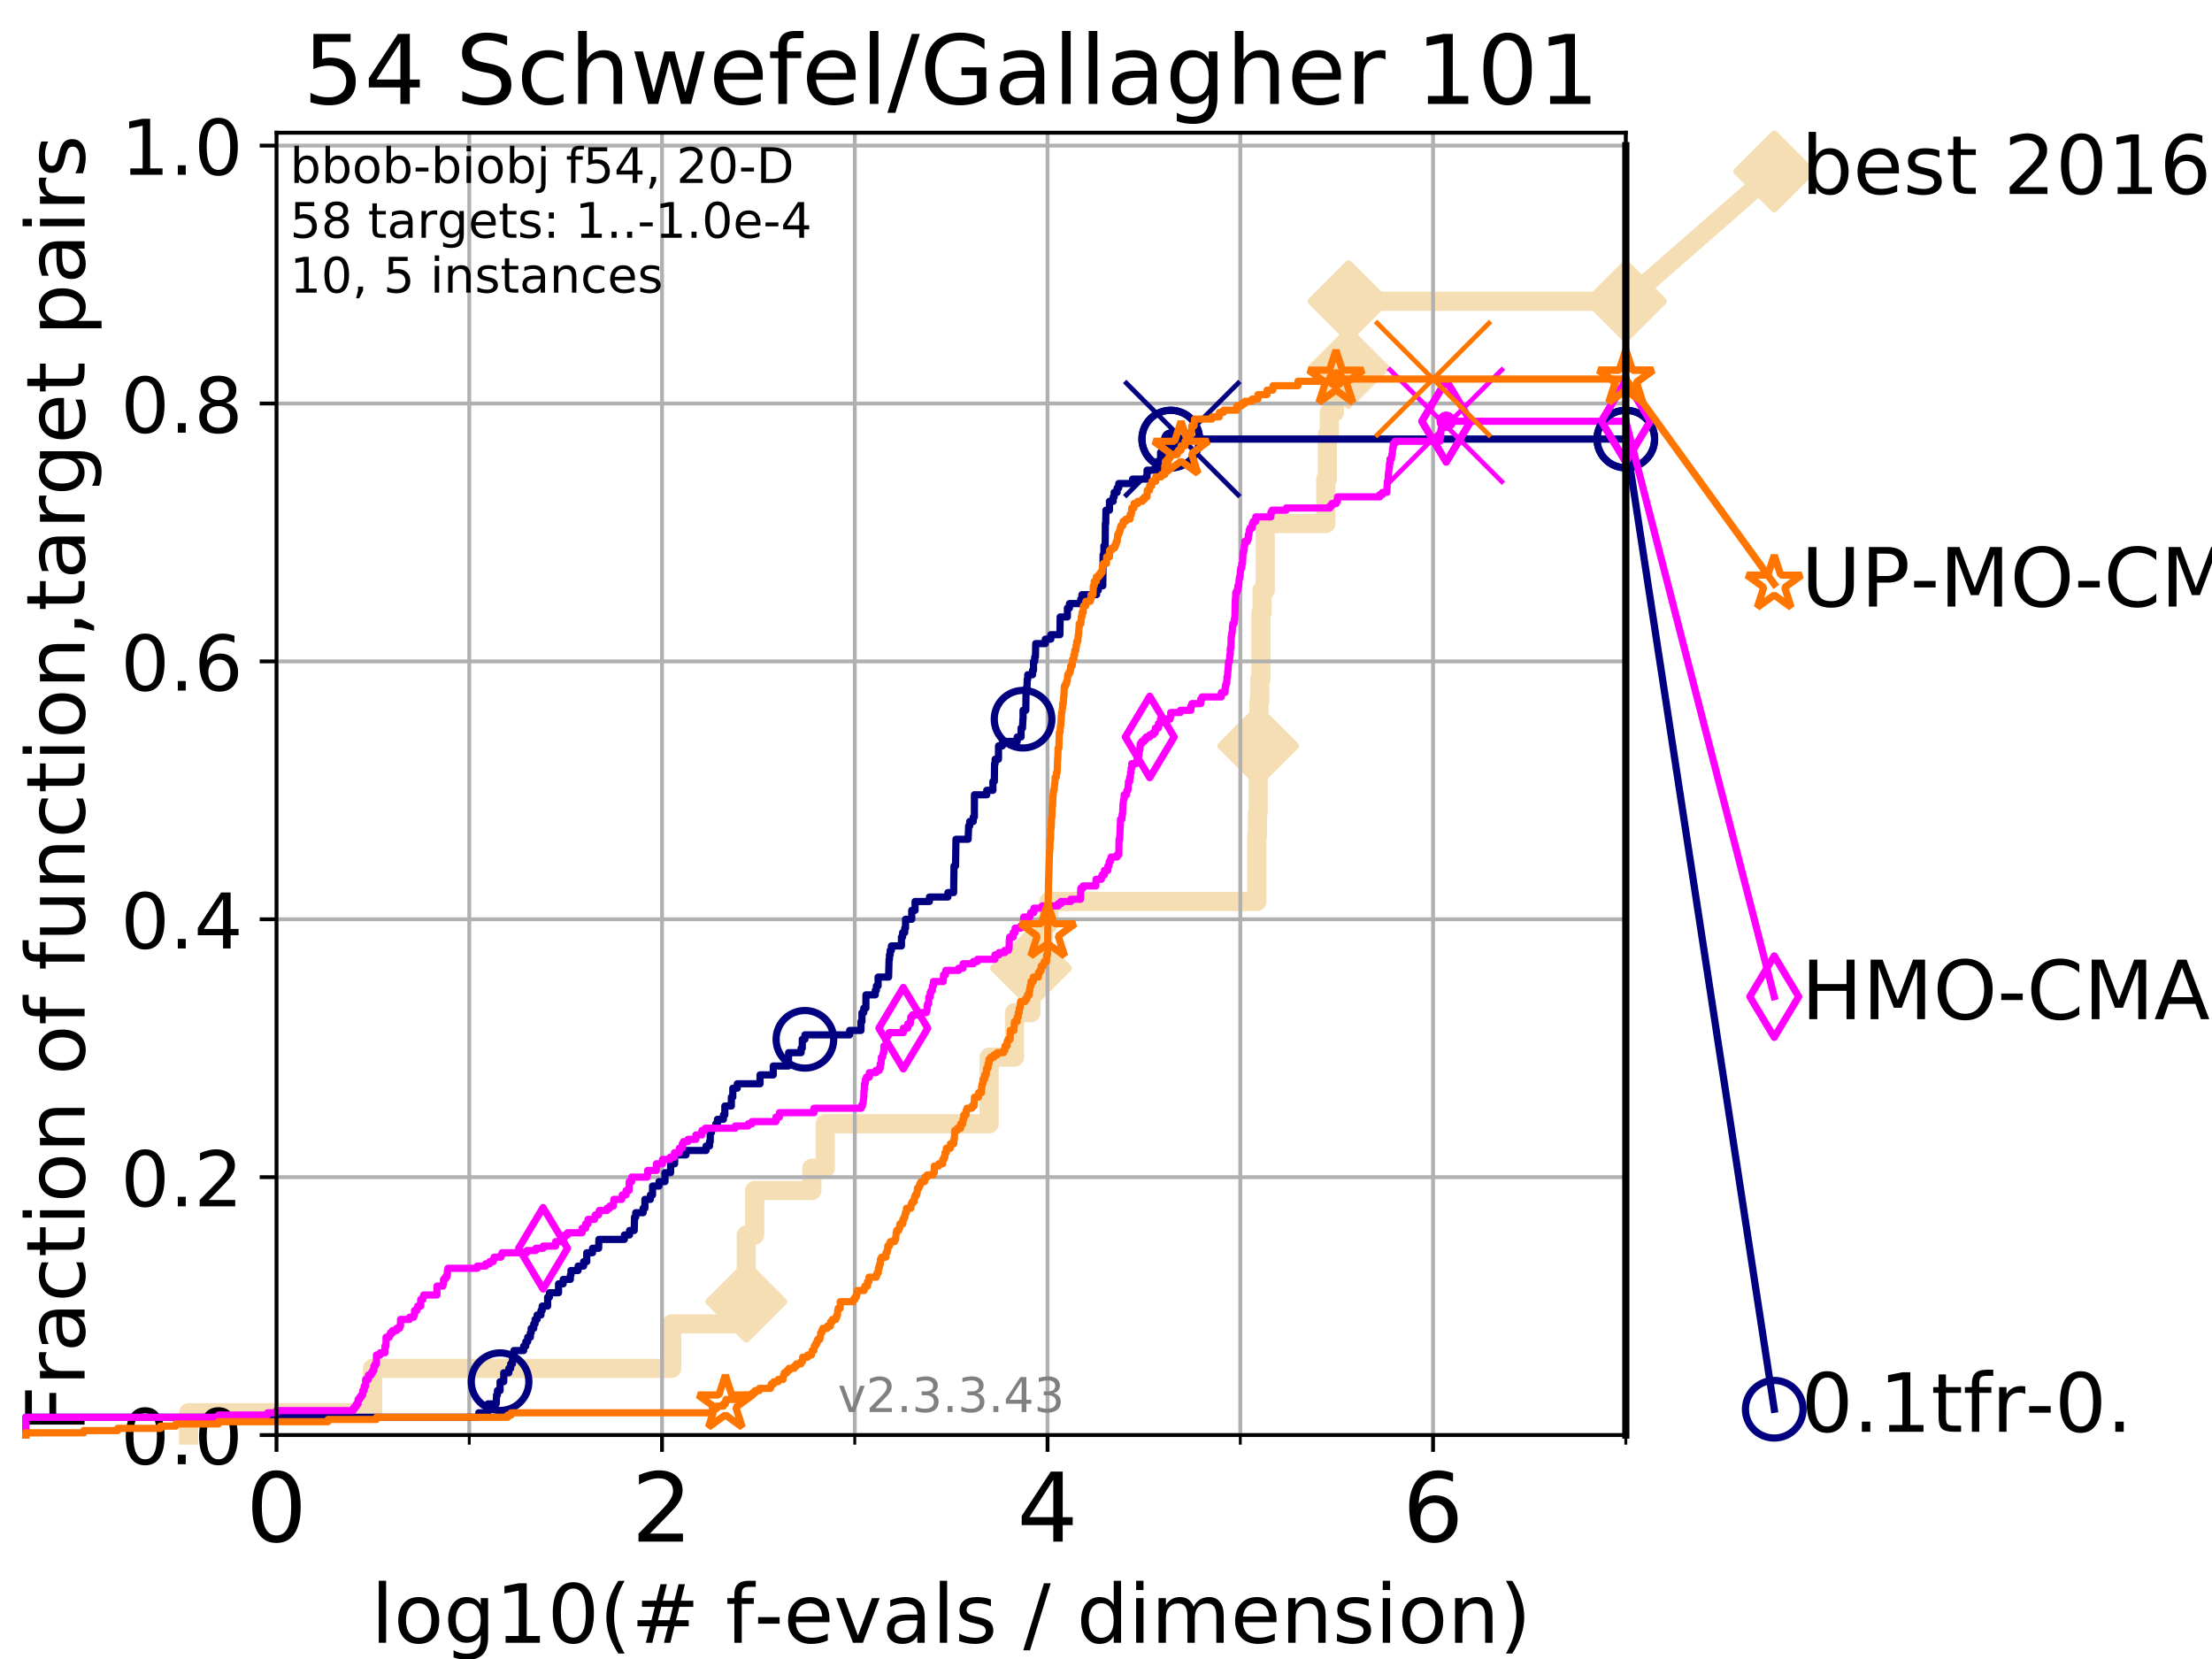 <?xml version="1.0" encoding="utf-8" standalone="no"?>
<!DOCTYPE svg PUBLIC "-//W3C//DTD SVG 1.1//EN"
  "http://www.w3.org/Graphics/SVG/1.1/DTD/svg11.dtd">
<!-- Created with matplotlib (https://matplotlib.org/) -->
<svg height="345.6pt" version="1.1" viewBox="0 0 460.8 345.6" width="460.8pt" xmlns="http://www.w3.org/2000/svg" xmlns:xlink="http://www.w3.org/1999/xlink">
 <defs>
  <style type="text/css">
*{stroke-linecap:butt;stroke-linejoin:round;}
  </style>
 </defs>
 <g id="figure_1">
  <g id="patch_1">
   <path d="M 0 345.6 
L 460.8 345.6 
L 460.8 0 
L 0 0 
z
" style="fill:#ffffff;"/>
  </g>
  <g id="axes_1">
   <g id="patch_2">
    <path d="M 57.6 298.944 
L 338.688 298.944 
L 338.688 27.648 
L 57.6 27.648 
z
" style="fill:#ffffff;"/>
   </g>
   <g id="line2d_1">
    <path d="M 39.292 298.944 
L 39.292 294.313 
L 77.61 294.313 
L 77.61 285.05 
L 139.918 285.05 
L 139.918 275.788 
L 152.666 275.788 
L 152.666 271.157 
L 155.46 271.157 
L 155.46 257.263 
L 157.212 257.263 
L 157.212 248.001 
L 169.117 248.001 
L 169.117 243.37 
L 171.929 243.37 
L 171.929 234.107 
L 206.058 234.107 
L 206.058 220.214 
L 211.345 220.214 
L 211.345 210.951 
L 214.777 210.951 
L 214.777 201.689 
L 217.362 201.689 
L 217.362 192.426 
L 218.508 192.426 
L 218.508 187.795 
L 261.825 187.795 
L 261.825 173.901 
L 261.955 173.901 
L 261.955 169.27 
L 262.1 169.27 
L 262.1 155.377 
L 262.265 155.377 
L 262.265 146.114 
L 262.431 146.114 
L 262.431 141.483 
L 262.684 141.483 
L 262.684 127.589 
L 262.911 127.589 
L 262.911 122.958 
L 263.569 122.958 
L 263.569 109.065 
L 276.191 109.065 
L 276.191 99.802 
L 276.494 99.802 
L 276.494 90.54 
L 276.917 90.54 
L 276.917 85.909 
L 277.953 85.909 
L 277.953 76.646 
L 280.938 76.646 
L 280.938 62.753 
L 338.688 62.753 
" style="fill:none;stroke:#f5deb3;stroke-linecap:square;stroke-width:4;"/>
   </g>
   <g id="line2d_2">
    <defs>
     <path d="M 0 7.778 
L 7.778 0 
L 0 -7.778 
L -7.778 0 
z
" id="mbbe1946759" style="stroke:#f5deb3;stroke-linejoin:miter;stroke-width:1.5;"/>
    </defs>
    <g>
     <use style="fill:#f5deb3;stroke:#f5deb3;stroke-linejoin:miter;stroke-width:1.5;" x="155.46" xlink:href="#mbbe1946759" y="271.157"/>
     <use style="fill:#f5deb3;stroke:#f5deb3;stroke-linejoin:miter;stroke-width:1.5;" x="214.777" xlink:href="#mbbe1946759" y="201.689"/>
     <use style="fill:#f5deb3;stroke:#f5deb3;stroke-linejoin:miter;stroke-width:1.5;" x="262.1" xlink:href="#mbbe1946759" y="155.377"/>
     <use style="fill:#f5deb3;stroke:#f5deb3;stroke-linejoin:miter;stroke-width:1.5;" x="280.938" xlink:href="#mbbe1946759" y="76.646"/>
     <use style="fill:#f5deb3;stroke:#f5deb3;stroke-linejoin:miter;stroke-width:1.5;" x="280.938" xlink:href="#mbbe1946759" y="62.753"/>
     <use style="fill:#f5deb3;stroke:#f5deb3;stroke-linejoin:miter;stroke-width:1.5;" x="338.688" xlink:href="#mbbe1946759" y="62.753"/>
    </g>
   </g>
   <g id="line2d_3">
    <path style="fill:none;stroke:#f5deb3;stroke-linecap:square;stroke-width:4;"/>
    <g/>
   </g>
   <g id="line2d_4">
    <path d="M 338.688 62.753 
L 369.608 35.706 
" style="fill:none;stroke:#f5deb3;stroke-linecap:square;stroke-width:4;"/>
    <g>
     <use style="fill:#f5deb3;stroke:#f5deb3;stroke-linejoin:miter;stroke-width:1.5;" x="338.688" xlink:href="#mbbe1946759" y="62.753"/>
     <use style="fill:#f5deb3;stroke:#f5deb3;stroke-linejoin:miter;stroke-width:1.5;" x="369.608" xlink:href="#mbbe1946759" y="35.706"/>
    </g>
   </g>
   <g id="matplotlib.axis_1">
    <g id="xtick_1">
     <g id="line2d_5">
      <path clip-path="url(#p1eebdf8bc6)" d="M 57.6 298.944 
L 57.6 27.648 
" style="fill:none;stroke:#b0b0b0;stroke-linecap:square;stroke-width:0.8;"/>
     </g>
     <g id="line2d_6">
      <defs>
       <path d="M 0 0 
L 0 3.5 
" id="m40a8a60d41" style="stroke:#000000;stroke-width:0.8;"/>
      </defs>
      <g>
       <use style="stroke:#000000;stroke-width:0.8;" x="57.6" xlink:href="#m40a8a60d41" y="298.944"/>
      </g>
     </g>
     <g id="text_1">
      <!-- 0 -->
      <defs>
       <path d="M 31.781 66.406 
Q 24.172 66.406 20.328 58.906 
Q 16.5 51.422 16.5 36.375 
Q 16.5 21.391 20.328 13.891 
Q 24.172 6.391 31.781 6.391 
Q 39.453 6.391 43.281 13.891 
Q 47.125 21.391 47.125 36.375 
Q 47.125 51.422 43.281 58.906 
Q 39.453 66.406 31.781 66.406 
z
M 31.781 74.219 
Q 44.047 74.219 50.516 64.516 
Q 56.984 54.828 56.984 36.375 
Q 56.984 17.969 50.516 8.266 
Q 44.047 -1.422 31.781 -1.422 
Q 19.531 -1.422 13.062 8.266 
Q 6.594 17.969 6.594 36.375 
Q 6.594 54.828 13.062 64.516 
Q 19.531 74.219 31.781 74.219 
z
" id="DejaVuSans-48"/>
      </defs>
      <g transform="translate(51.237 321.141)scale(0.2 -0.2)">
       <use xlink:href="#DejaVuSans-48"/>
      </g>
     </g>
    </g>
    <g id="xtick_2">
     <g id="line2d_7">
      <path clip-path="url(#p1eebdf8bc6)" d="M 137.911 298.944 
L 137.911 27.648 
" style="fill:none;stroke:#b0b0b0;stroke-linecap:square;stroke-width:0.8;"/>
     </g>
     <g id="line2d_8">
      <g>
       <use style="stroke:#000000;stroke-width:0.8;" x="137.911" xlink:href="#m40a8a60d41" y="298.944"/>
      </g>
     </g>
     <g id="text_2">
      <!-- 2 -->
      <defs>
       <path d="M 19.188 8.297 
L 53.609 8.297 
L 53.609 0 
L 7.328 0 
L 7.328 8.297 
Q 12.938 14.109 22.625 23.891 
Q 32.328 33.688 34.812 36.531 
Q 39.547 41.844 41.422 45.531 
Q 43.312 49.219 43.312 52.781 
Q 43.312 58.594 39.234 62.25 
Q 35.156 65.922 28.609 65.922 
Q 23.969 65.922 18.812 64.312 
Q 13.672 62.703 7.812 59.422 
L 7.812 69.391 
Q 13.766 71.781 18.938 73 
Q 24.125 74.219 28.422 74.219 
Q 39.75 74.219 46.484 68.547 
Q 53.219 62.891 53.219 53.422 
Q 53.219 48.922 51.531 44.891 
Q 49.859 40.875 45.406 35.406 
Q 44.188 33.984 37.641 27.219 
Q 31.109 20.453 19.188 8.297 
z
" id="DejaVuSans-50"/>
      </defs>
      <g transform="translate(131.548 321.141)scale(0.2 -0.2)">
       <use xlink:href="#DejaVuSans-50"/>
      </g>
     </g>
    </g>
    <g id="xtick_3">
     <g id="line2d_9">
      <path clip-path="url(#p1eebdf8bc6)" d="M 218.222 298.944 
L 218.222 27.648 
" style="fill:none;stroke:#b0b0b0;stroke-linecap:square;stroke-width:0.8;"/>
     </g>
     <g id="line2d_10">
      <g>
       <use style="stroke:#000000;stroke-width:0.8;" x="218.222" xlink:href="#m40a8a60d41" y="298.944"/>
      </g>
     </g>
     <g id="text_3">
      <!-- 4 -->
      <defs>
       <path d="M 37.797 64.312 
L 12.891 25.391 
L 37.797 25.391 
z
M 35.203 72.906 
L 47.609 72.906 
L 47.609 25.391 
L 58.016 25.391 
L 58.016 17.188 
L 47.609 17.188 
L 47.609 0 
L 37.797 0 
L 37.797 17.188 
L 4.891 17.188 
L 4.891 26.703 
z
" id="DejaVuSans-52"/>
      </defs>
      <g transform="translate(211.859 321.141)scale(0.2 -0.2)">
       <use xlink:href="#DejaVuSans-52"/>
      </g>
     </g>
    </g>
    <g id="xtick_4">
     <g id="line2d_11">
      <path clip-path="url(#p1eebdf8bc6)" d="M 298.533 298.944 
L 298.533 27.648 
" style="fill:none;stroke:#b0b0b0;stroke-linecap:square;stroke-width:0.8;"/>
     </g>
     <g id="line2d_12">
      <g>
       <use style="stroke:#000000;stroke-width:0.8;" x="298.533" xlink:href="#m40a8a60d41" y="298.944"/>
      </g>
     </g>
     <g id="text_4">
      <!-- 6 -->
      <defs>
       <path d="M 33.016 40.375 
Q 26.375 40.375 22.484 35.828 
Q 18.609 31.297 18.609 23.391 
Q 18.609 15.531 22.484 10.953 
Q 26.375 6.391 33.016 6.391 
Q 39.656 6.391 43.531 10.953 
Q 47.406 15.531 47.406 23.391 
Q 47.406 31.297 43.531 35.828 
Q 39.656 40.375 33.016 40.375 
z
M 52.594 71.297 
L 52.594 62.312 
Q 48.875 64.062 45.094 64.984 
Q 41.312 65.922 37.594 65.922 
Q 27.828 65.922 22.672 59.328 
Q 17.531 52.734 16.797 39.406 
Q 19.672 43.656 24.016 45.922 
Q 28.375 48.188 33.594 48.188 
Q 44.578 48.188 50.953 41.516 
Q 57.328 34.859 57.328 23.391 
Q 57.328 12.156 50.688 5.359 
Q 44.047 -1.422 33.016 -1.422 
Q 20.359 -1.422 13.672 8.266 
Q 6.984 17.969 6.984 36.375 
Q 6.984 53.656 15.188 63.938 
Q 23.391 74.219 37.203 74.219 
Q 40.922 74.219 44.703 73.484 
Q 48.484 72.75 52.594 71.297 
z
" id="DejaVuSans-54"/>
      </defs>
      <g transform="translate(292.17 321.141)scale(0.2 -0.2)">
       <use xlink:href="#DejaVuSans-54"/>
      </g>
     </g>
    </g>
    <g id="xtick_5">
     <g id="line2d_13">
      <path clip-path="url(#p1eebdf8bc6)" d="M 97.755 298.944 
L 97.755 27.648 
" style="fill:none;stroke:#b0b0b0;stroke-linecap:square;stroke-width:0.8;"/>
     </g>
     <g id="line2d_14">
      <defs>
       <path d="M 0 0 
L 0 2 
" id="m301832451e" style="stroke:#000000;stroke-width:0.6;"/>
      </defs>
      <g>
       <use style="stroke:#000000;stroke-width:0.6;" x="97.755" xlink:href="#m301832451e" y="298.944"/>
      </g>
     </g>
    </g>
    <g id="xtick_6">
     <g id="line2d_15">
      <path clip-path="url(#p1eebdf8bc6)" d="M 178.066 298.944 
L 178.066 27.648 
" style="fill:none;stroke:#b0b0b0;stroke-linecap:square;stroke-width:0.8;"/>
     </g>
     <g id="line2d_16">
      <g>
       <use style="stroke:#000000;stroke-width:0.6;" x="178.066" xlink:href="#m301832451e" y="298.944"/>
      </g>
     </g>
    </g>
    <g id="xtick_7">
     <g id="line2d_17">
      <path clip-path="url(#p1eebdf8bc6)" d="M 258.377 298.944 
L 258.377 27.648 
" style="fill:none;stroke:#b0b0b0;stroke-linecap:square;stroke-width:0.8;"/>
     </g>
     <g id="line2d_18">
      <g>
       <use style="stroke:#000000;stroke-width:0.6;" x="258.377" xlink:href="#m301832451e" y="298.944"/>
      </g>
     </g>
    </g>
    <g id="xtick_8">
     <g id="line2d_19">
      <path clip-path="url(#p1eebdf8bc6)" d="M 338.688 298.944 
L 338.688 27.648 
" style="fill:none;stroke:#b0b0b0;stroke-linecap:square;stroke-width:0.8;"/>
     </g>
     <g id="line2d_20">
      <g>
       <use style="stroke:#000000;stroke-width:0.6;" x="338.688" xlink:href="#m301832451e" y="298.944"/>
      </g>
     </g>
    </g>
    <g id="text_5">
     <!-- log10(# f-evals / dimension) -->
     <defs>
      <path d="M 9.422 75.984 
L 18.406 75.984 
L 18.406 0 
L 9.422 0 
z
" id="DejaVuSans-108"/>
      <path d="M 30.609 48.391 
Q 23.391 48.391 19.188 42.75 
Q 14.984 37.109 14.984 27.297 
Q 14.984 17.484 19.156 11.844 
Q 23.344 6.203 30.609 6.203 
Q 37.797 6.203 41.984 11.859 
Q 46.188 17.531 46.188 27.297 
Q 46.188 37.016 41.984 42.703 
Q 37.797 48.391 30.609 48.391 
z
M 30.609 56 
Q 42.328 56 49.016 48.375 
Q 55.719 40.766 55.719 27.297 
Q 55.719 13.875 49.016 6.219 
Q 42.328 -1.422 30.609 -1.422 
Q 18.844 -1.422 12.172 6.219 
Q 5.516 13.875 5.516 27.297 
Q 5.516 40.766 12.172 48.375 
Q 18.844 56 30.609 56 
z
" id="DejaVuSans-111"/>
      <path d="M 45.406 27.984 
Q 45.406 37.75 41.375 43.109 
Q 37.359 48.484 30.078 48.484 
Q 22.859 48.484 18.828 43.109 
Q 14.797 37.75 14.797 27.984 
Q 14.797 18.266 18.828 12.891 
Q 22.859 7.516 30.078 7.516 
Q 37.359 7.516 41.375 12.891 
Q 45.406 18.266 45.406 27.984 
z
M 54.391 6.781 
Q 54.391 -7.172 48.188 -13.984 
Q 42 -20.797 29.203 -20.797 
Q 24.469 -20.797 20.266 -20.094 
Q 16.062 -19.391 12.109 -17.922 
L 12.109 -9.188 
Q 16.062 -11.328 19.922 -12.344 
Q 23.781 -13.375 27.781 -13.375 
Q 36.625 -13.375 41.016 -8.766 
Q 45.406 -4.156 45.406 5.172 
L 45.406 9.625 
Q 42.625 4.781 38.281 2.391 
Q 33.938 0 27.875 0 
Q 17.828 0 11.672 7.656 
Q 5.516 15.328 5.516 27.984 
Q 5.516 40.672 11.672 48.328 
Q 17.828 56 27.875 56 
Q 33.938 56 38.281 53.609 
Q 42.625 51.219 45.406 46.391 
L 45.406 54.688 
L 54.391 54.688 
z
" id="DejaVuSans-103"/>
      <path d="M 12.406 8.297 
L 28.516 8.297 
L 28.516 63.922 
L 10.984 60.406 
L 10.984 69.391 
L 28.422 72.906 
L 38.281 72.906 
L 38.281 8.297 
L 54.391 8.297 
L 54.391 0 
L 12.406 0 
z
" id="DejaVuSans-49"/>
      <path d="M 31 75.875 
Q 24.469 64.656 21.281 53.656 
Q 18.109 42.672 18.109 31.391 
Q 18.109 20.125 21.312 9.062 
Q 24.516 -2 31 -13.188 
L 23.188 -13.188 
Q 15.875 -1.703 12.234 9.375 
Q 8.594 20.453 8.594 31.391 
Q 8.594 42.281 12.203 53.312 
Q 15.828 64.359 23.188 75.875 
z
" id="DejaVuSans-40"/>
      <path d="M 51.125 44 
L 36.922 44 
L 32.812 27.688 
L 47.125 27.688 
z
M 43.797 71.781 
L 38.719 51.516 
L 52.984 51.516 
L 58.109 71.781 
L 65.922 71.781 
L 60.891 51.516 
L 76.125 51.516 
L 76.125 44 
L 58.984 44 
L 54.984 27.688 
L 70.516 27.688 
L 70.516 20.219 
L 53.078 20.219 
L 48 0 
L 40.188 0 
L 45.219 20.219 
L 30.906 20.219 
L 25.875 0 
L 18.016 0 
L 23.094 20.219 
L 7.719 20.219 
L 7.719 27.688 
L 24.906 27.688 
L 29 44 
L 13.281 44 
L 13.281 51.516 
L 30.906 51.516 
L 35.891 71.781 
z
" id="DejaVuSans-35"/>
      <path id="DejaVuSans-32"/>
      <path d="M 37.109 75.984 
L 37.109 68.5 
L 28.516 68.5 
Q 23.688 68.5 21.797 66.547 
Q 19.922 64.594 19.922 59.516 
L 19.922 54.688 
L 34.719 54.688 
L 34.719 47.703 
L 19.922 47.703 
L 19.922 0 
L 10.891 0 
L 10.891 47.703 
L 2.297 47.703 
L 2.297 54.688 
L 10.891 54.688 
L 10.891 58.5 
Q 10.891 67.625 15.141 71.797 
Q 19.391 75.984 28.609 75.984 
z
" id="DejaVuSans-102"/>
      <path d="M 4.891 31.391 
L 31.203 31.391 
L 31.203 23.391 
L 4.891 23.391 
z
" id="DejaVuSans-45"/>
      <path d="M 56.203 29.594 
L 56.203 25.203 
L 14.891 25.203 
Q 15.484 15.922 20.484 11.062 
Q 25.484 6.203 34.422 6.203 
Q 39.594 6.203 44.453 7.469 
Q 49.312 8.734 54.109 11.281 
L 54.109 2.781 
Q 49.266 0.734 44.188 -0.344 
Q 39.109 -1.422 33.891 -1.422 
Q 20.797 -1.422 13.156 6.188 
Q 5.516 13.812 5.516 26.812 
Q 5.516 40.234 12.766 48.109 
Q 20.016 56 32.328 56 
Q 43.359 56 49.781 48.891 
Q 56.203 41.797 56.203 29.594 
z
M 47.219 32.234 
Q 47.125 39.594 43.094 43.984 
Q 39.062 48.391 32.422 48.391 
Q 24.906 48.391 20.391 44.141 
Q 15.875 39.891 15.188 32.172 
z
" id="DejaVuSans-101"/>
      <path d="M 2.984 54.688 
L 12.5 54.688 
L 29.594 8.797 
L 46.688 54.688 
L 56.203 54.688 
L 35.688 0 
L 23.484 0 
z
" id="DejaVuSans-118"/>
      <path d="M 34.281 27.484 
Q 23.391 27.484 19.188 25 
Q 14.984 22.516 14.984 16.5 
Q 14.984 11.719 18.141 8.906 
Q 21.297 6.109 26.703 6.109 
Q 34.188 6.109 38.703 11.406 
Q 43.219 16.703 43.219 25.484 
L 43.219 27.484 
z
M 52.203 31.203 
L 52.203 0 
L 43.219 0 
L 43.219 8.297 
Q 40.141 3.328 35.547 0.953 
Q 30.953 -1.422 24.312 -1.422 
Q 15.922 -1.422 10.953 3.297 
Q 6 8.016 6 15.922 
Q 6 25.141 12.172 29.828 
Q 18.359 34.516 30.609 34.516 
L 43.219 34.516 
L 43.219 35.406 
Q 43.219 41.609 39.141 45 
Q 35.062 48.391 27.688 48.391 
Q 23 48.391 18.547 47.266 
Q 14.109 46.141 10.016 43.891 
L 10.016 52.203 
Q 14.938 54.109 19.578 55.047 
Q 24.219 56 28.609 56 
Q 40.484 56 46.344 49.844 
Q 52.203 43.703 52.203 31.203 
z
" id="DejaVuSans-97"/>
      <path d="M 44.281 53.078 
L 44.281 44.578 
Q 40.484 46.531 36.375 47.5 
Q 32.281 48.484 27.875 48.484 
Q 21.188 48.484 17.844 46.438 
Q 14.5 44.391 14.5 40.281 
Q 14.5 37.156 16.891 35.375 
Q 19.281 33.594 26.516 31.984 
L 29.594 31.297 
Q 39.156 29.25 43.188 25.516 
Q 47.219 21.781 47.219 15.094 
Q 47.219 7.469 41.188 3.016 
Q 35.156 -1.422 24.609 -1.422 
Q 20.219 -1.422 15.453 -0.562 
Q 10.688 0.297 5.422 2 
L 5.422 11.281 
Q 10.406 8.688 15.234 7.391 
Q 20.062 6.109 24.812 6.109 
Q 31.156 6.109 34.562 8.281 
Q 37.984 10.453 37.984 14.406 
Q 37.984 18.062 35.516 20.016 
Q 33.062 21.969 24.703 23.781 
L 21.578 24.516 
Q 13.234 26.266 9.516 29.906 
Q 5.812 33.547 5.812 39.891 
Q 5.812 47.609 11.281 51.797 
Q 16.75 56 26.812 56 
Q 31.781 56 36.172 55.266 
Q 40.578 54.547 44.281 53.078 
z
" id="DejaVuSans-115"/>
      <path d="M 25.391 72.906 
L 33.688 72.906 
L 8.297 -9.281 
L 0 -9.281 
z
" id="DejaVuSans-47"/>
      <path d="M 45.406 46.391 
L 45.406 75.984 
L 54.391 75.984 
L 54.391 0 
L 45.406 0 
L 45.406 8.203 
Q 42.578 3.328 38.25 0.953 
Q 33.938 -1.422 27.875 -1.422 
Q 17.969 -1.422 11.734 6.484 
Q 5.516 14.406 5.516 27.297 
Q 5.516 40.188 11.734 48.094 
Q 17.969 56 27.875 56 
Q 33.938 56 38.25 53.625 
Q 42.578 51.266 45.406 46.391 
z
M 14.797 27.297 
Q 14.797 17.391 18.875 11.75 
Q 22.953 6.109 30.078 6.109 
Q 37.203 6.109 41.297 11.75 
Q 45.406 17.391 45.406 27.297 
Q 45.406 37.203 41.297 42.844 
Q 37.203 48.484 30.078 48.484 
Q 22.953 48.484 18.875 42.844 
Q 14.797 37.203 14.797 27.297 
z
" id="DejaVuSans-100"/>
      <path d="M 9.422 54.688 
L 18.406 54.688 
L 18.406 0 
L 9.422 0 
z
M 9.422 75.984 
L 18.406 75.984 
L 18.406 64.594 
L 9.422 64.594 
z
" id="DejaVuSans-105"/>
      <path d="M 52 44.188 
Q 55.375 50.25 60.062 53.125 
Q 64.75 56 71.094 56 
Q 79.641 56 84.281 50.016 
Q 88.922 44.047 88.922 33.016 
L 88.922 0 
L 79.891 0 
L 79.891 32.719 
Q 79.891 40.578 77.094 44.375 
Q 74.312 48.188 68.609 48.188 
Q 61.625 48.188 57.562 43.547 
Q 53.516 38.922 53.516 30.906 
L 53.516 0 
L 44.484 0 
L 44.484 32.719 
Q 44.484 40.625 41.703 44.406 
Q 38.922 48.188 33.109 48.188 
Q 26.219 48.188 22.156 43.531 
Q 18.109 38.875 18.109 30.906 
L 18.109 0 
L 9.078 0 
L 9.078 54.688 
L 18.109 54.688 
L 18.109 46.188 
Q 21.188 51.219 25.484 53.609 
Q 29.781 56 35.688 56 
Q 41.656 56 45.828 52.969 
Q 50 49.953 52 44.188 
z
" id="DejaVuSans-109"/>
      <path d="M 54.891 33.016 
L 54.891 0 
L 45.906 0 
L 45.906 32.719 
Q 45.906 40.484 42.875 44.328 
Q 39.844 48.188 33.797 48.188 
Q 26.516 48.188 22.312 43.547 
Q 18.109 38.922 18.109 30.906 
L 18.109 0 
L 9.078 0 
L 9.078 54.688 
L 18.109 54.688 
L 18.109 46.188 
Q 21.344 51.125 25.703 53.562 
Q 30.078 56 35.797 56 
Q 45.219 56 50.047 50.172 
Q 54.891 44.344 54.891 33.016 
z
" id="DejaVuSans-110"/>
      <path d="M 8.016 75.875 
L 15.828 75.875 
Q 23.141 64.359 26.781 53.312 
Q 30.422 42.281 30.422 31.391 
Q 30.422 20.453 26.781 9.375 
Q 23.141 -1.703 15.828 -13.188 
L 8.016 -13.188 
Q 14.5 -2 17.703 9.062 
Q 20.906 20.125 20.906 31.391 
Q 20.906 42.672 17.703 53.656 
Q 14.5 64.656 8.016 75.875 
z
" id="DejaVuSans-41"/>
     </defs>
     <g transform="translate(77.303 342.218)scale(0.17 -0.17)">
      <use xlink:href="#DejaVuSans-108"/>
      <use x="27.783" xlink:href="#DejaVuSans-111"/>
      <use x="88.965" xlink:href="#DejaVuSans-103"/>
      <use x="152.441" xlink:href="#DejaVuSans-49"/>
      <use x="216.064" xlink:href="#DejaVuSans-48"/>
      <use x="279.688" xlink:href="#DejaVuSans-40"/>
      <use x="318.701" xlink:href="#DejaVuSans-35"/>
      <use x="402.49" xlink:href="#DejaVuSans-32"/>
      <use x="434.277" xlink:href="#DejaVuSans-102"/>
      <use x="469.404" xlink:href="#DejaVuSans-45"/>
      <use x="505.488" xlink:href="#DejaVuSans-101"/>
      <use x="567.012" xlink:href="#DejaVuSans-118"/>
      <use x="626.191" xlink:href="#DejaVuSans-97"/>
      <use x="687.471" xlink:href="#DejaVuSans-108"/>
      <use x="715.254" xlink:href="#DejaVuSans-115"/>
      <use x="767.354" xlink:href="#DejaVuSans-32"/>
      <use x="799.141" xlink:href="#DejaVuSans-47"/>
      <use x="832.832" xlink:href="#DejaVuSans-32"/>
      <use x="864.619" xlink:href="#DejaVuSans-100"/>
      <use x="928.096" xlink:href="#DejaVuSans-105"/>
      <use x="955.879" xlink:href="#DejaVuSans-109"/>
      <use x="1053.291" xlink:href="#DejaVuSans-101"/>
      <use x="1114.814" xlink:href="#DejaVuSans-110"/>
      <use x="1178.193" xlink:href="#DejaVuSans-115"/>
      <use x="1230.293" xlink:href="#DejaVuSans-105"/>
      <use x="1258.076" xlink:href="#DejaVuSans-111"/>
      <use x="1319.258" xlink:href="#DejaVuSans-110"/>
      <use x="1382.637" xlink:href="#DejaVuSans-41"/>
     </g>
    </g>
   </g>
   <g id="matplotlib.axis_2">
    <g id="ytick_1">
     <g id="line2d_21">
      <path clip-path="url(#p1eebdf8bc6)" d="M 57.6 298.944 
L 338.688 298.944 
" style="fill:none;stroke:#b0b0b0;stroke-linecap:square;stroke-width:0.8;"/>
     </g>
     <g id="line2d_22">
      <defs>
       <path d="M 0 0 
L -3.5 0 
" id="m1e6b3cf2c6" style="stroke:#000000;stroke-width:0.8;"/>
      </defs>
      <g>
       <use style="stroke:#000000;stroke-width:0.8;" x="57.6" xlink:href="#m1e6b3cf2c6" y="298.944"/>
      </g>
     </g>
     <g id="text_6">
      <!-- 0.0 -->
      <defs>
       <path d="M 10.688 12.406 
L 21 12.406 
L 21 0 
L 10.688 0 
z
" id="DejaVuSans-46"/>
      </defs>
      <g transform="translate(25.155 305.023)scale(0.16 -0.16)">
       <use xlink:href="#DejaVuSans-48"/>
       <use x="63.623" xlink:href="#DejaVuSans-46"/>
       <use x="95.41" xlink:href="#DejaVuSans-48"/>
      </g>
     </g>
    </g>
    <g id="ytick_2">
     <g id="line2d_23">
      <path clip-path="url(#p1eebdf8bc6)" d="M 57.6 245.222 
L 338.688 245.222 
" style="fill:none;stroke:#b0b0b0;stroke-linecap:square;stroke-width:0.8;"/>
     </g>
     <g id="line2d_24">
      <g>
       <use style="stroke:#000000;stroke-width:0.8;" x="57.6" xlink:href="#m1e6b3cf2c6" y="245.222"/>
      </g>
     </g>
     <g id="text_7">
      <!-- 0.2 -->
      <g transform="translate(25.155 251.301)scale(0.16 -0.16)">
       <use xlink:href="#DejaVuSans-48"/>
       <use x="63.623" xlink:href="#DejaVuSans-46"/>
       <use x="95.41" xlink:href="#DejaVuSans-50"/>
      </g>
     </g>
    </g>
    <g id="ytick_3">
     <g id="line2d_25">
      <path clip-path="url(#p1eebdf8bc6)" d="M 57.6 191.5 
L 338.688 191.5 
" style="fill:none;stroke:#b0b0b0;stroke-linecap:square;stroke-width:0.8;"/>
     </g>
     <g id="line2d_26">
      <g>
       <use style="stroke:#000000;stroke-width:0.8;" x="57.6" xlink:href="#m1e6b3cf2c6" y="191.5"/>
      </g>
     </g>
     <g id="text_8">
      <!-- 0.4 -->
      <g transform="translate(25.155 197.579)scale(0.16 -0.16)">
       <use xlink:href="#DejaVuSans-48"/>
       <use x="63.623" xlink:href="#DejaVuSans-46"/>
       <use x="95.41" xlink:href="#DejaVuSans-52"/>
      </g>
     </g>
    </g>
    <g id="ytick_4">
     <g id="line2d_27">
      <path clip-path="url(#p1eebdf8bc6)" d="M 57.6 137.778 
L 338.688 137.778 
" style="fill:none;stroke:#b0b0b0;stroke-linecap:square;stroke-width:0.8;"/>
     </g>
     <g id="line2d_28">
      <g>
       <use style="stroke:#000000;stroke-width:0.8;" x="57.6" xlink:href="#m1e6b3cf2c6" y="137.778"/>
      </g>
     </g>
     <g id="text_9">
      <!-- 0.6 -->
      <g transform="translate(25.155 143.857)scale(0.16 -0.16)">
       <use xlink:href="#DejaVuSans-48"/>
       <use x="63.623" xlink:href="#DejaVuSans-46"/>
       <use x="95.41" xlink:href="#DejaVuSans-54"/>
      </g>
     </g>
    </g>
    <g id="ytick_5">
     <g id="line2d_29">
      <path clip-path="url(#p1eebdf8bc6)" d="M 57.6 84.056 
L 338.688 84.056 
" style="fill:none;stroke:#b0b0b0;stroke-linecap:square;stroke-width:0.8;"/>
     </g>
     <g id="line2d_30">
      <g>
       <use style="stroke:#000000;stroke-width:0.8;" x="57.6" xlink:href="#m1e6b3cf2c6" y="84.056"/>
      </g>
     </g>
     <g id="text_10">
      <!-- 0.8 -->
      <defs>
       <path d="M 31.781 34.625 
Q 24.75 34.625 20.719 30.859 
Q 16.703 27.094 16.703 20.516 
Q 16.703 13.922 20.719 10.156 
Q 24.75 6.391 31.781 6.391 
Q 38.812 6.391 42.859 10.172 
Q 46.922 13.969 46.922 20.516 
Q 46.922 27.094 42.891 30.859 
Q 38.875 34.625 31.781 34.625 
z
M 21.922 38.812 
Q 15.578 40.375 12.031 44.719 
Q 8.5 49.078 8.5 55.328 
Q 8.5 64.062 14.719 69.141 
Q 20.953 74.219 31.781 74.219 
Q 42.672 74.219 48.875 69.141 
Q 55.078 64.062 55.078 55.328 
Q 55.078 49.078 51.531 44.719 
Q 48 40.375 41.703 38.812 
Q 48.828 37.156 52.797 32.312 
Q 56.781 27.484 56.781 20.516 
Q 56.781 9.906 50.312 4.234 
Q 43.844 -1.422 31.781 -1.422 
Q 19.734 -1.422 13.25 4.234 
Q 6.781 9.906 6.781 20.516 
Q 6.781 27.484 10.781 32.312 
Q 14.797 37.156 21.922 38.812 
z
M 18.312 54.391 
Q 18.312 48.734 21.844 45.562 
Q 25.391 42.391 31.781 42.391 
Q 38.141 42.391 41.719 45.562 
Q 45.312 48.734 45.312 54.391 
Q 45.312 60.062 41.719 63.234 
Q 38.141 66.406 31.781 66.406 
Q 25.391 66.406 21.844 63.234 
Q 18.312 60.062 18.312 54.391 
z
" id="DejaVuSans-56"/>
      </defs>
      <g transform="translate(25.155 90.135)scale(0.16 -0.16)">
       <use xlink:href="#DejaVuSans-48"/>
       <use x="63.623" xlink:href="#DejaVuSans-46"/>
       <use x="95.41" xlink:href="#DejaVuSans-56"/>
      </g>
     </g>
    </g>
    <g id="ytick_6">
     <g id="line2d_31">
      <path clip-path="url(#p1eebdf8bc6)" d="M 57.6 30.334 
L 338.688 30.334 
" style="fill:none;stroke:#b0b0b0;stroke-linecap:square;stroke-width:0.8;"/>
     </g>
     <g id="line2d_32">
      <g>
       <use style="stroke:#000000;stroke-width:0.8;" x="57.6" xlink:href="#m1e6b3cf2c6" y="30.334"/>
      </g>
     </g>
     <g id="text_11">
      <!-- 1.0 -->
      <g transform="translate(25.155 36.413)scale(0.16 -0.16)">
       <use xlink:href="#DejaVuSans-49"/>
       <use x="63.623" xlink:href="#DejaVuSans-46"/>
       <use x="95.41" xlink:href="#DejaVuSans-48"/>
      </g>
     </g>
    </g>
    <g id="text_12">
     <!-- Fraction of function,target pairs -->
     <defs>
      <path d="M 9.812 72.906 
L 51.703 72.906 
L 51.703 64.594 
L 19.672 64.594 
L 19.672 43.109 
L 48.578 43.109 
L 48.578 34.812 
L 19.672 34.812 
L 19.672 0 
L 9.812 0 
z
" id="DejaVuSans-70"/>
      <path d="M 41.109 46.297 
Q 39.594 47.172 37.812 47.578 
Q 36.031 48 33.891 48 
Q 26.266 48 22.188 43.047 
Q 18.109 38.094 18.109 28.812 
L 18.109 0 
L 9.078 0 
L 9.078 54.688 
L 18.109 54.688 
L 18.109 46.188 
Q 20.953 51.172 25.484 53.578 
Q 30.031 56 36.531 56 
Q 37.453 56 38.578 55.875 
Q 39.703 55.766 41.062 55.516 
z
" id="DejaVuSans-114"/>
      <path d="M 48.781 52.594 
L 48.781 44.188 
Q 44.969 46.297 41.141 47.344 
Q 37.312 48.391 33.406 48.391 
Q 24.656 48.391 19.812 42.844 
Q 14.984 37.312 14.984 27.297 
Q 14.984 17.281 19.812 11.734 
Q 24.656 6.203 33.406 6.203 
Q 37.312 6.203 41.141 7.25 
Q 44.969 8.297 48.781 10.406 
L 48.781 2.094 
Q 45.016 0.344 40.984 -0.531 
Q 36.969 -1.422 32.422 -1.422 
Q 20.062 -1.422 12.781 6.344 
Q 5.516 14.109 5.516 27.297 
Q 5.516 40.672 12.859 48.328 
Q 20.219 56 33.016 56 
Q 37.156 56 41.109 55.141 
Q 45.062 54.297 48.781 52.594 
z
" id="DejaVuSans-99"/>
      <path d="M 18.312 70.219 
L 18.312 54.688 
L 36.812 54.688 
L 36.812 47.703 
L 18.312 47.703 
L 18.312 18.016 
Q 18.312 11.328 20.141 9.422 
Q 21.969 7.516 27.594 7.516 
L 36.812 7.516 
L 36.812 0 
L 27.594 0 
Q 17.188 0 13.234 3.875 
Q 9.281 7.766 9.281 18.016 
L 9.281 47.703 
L 2.688 47.703 
L 2.688 54.688 
L 9.281 54.688 
L 9.281 70.219 
z
" id="DejaVuSans-116"/>
      <path d="M 8.5 21.578 
L 8.5 54.688 
L 17.484 54.688 
L 17.484 21.922 
Q 17.484 14.156 20.5 10.266 
Q 23.531 6.391 29.594 6.391 
Q 36.859 6.391 41.078 11.031 
Q 45.312 15.672 45.312 23.688 
L 45.312 54.688 
L 54.297 54.688 
L 54.297 0 
L 45.312 0 
L 45.312 8.406 
Q 42.047 3.422 37.719 1 
Q 33.406 -1.422 27.688 -1.422 
Q 18.266 -1.422 13.375 4.438 
Q 8.5 10.297 8.5 21.578 
z
M 31.109 56 
z
" id="DejaVuSans-117"/>
      <path d="M 11.719 12.406 
L 22.016 12.406 
L 22.016 4 
L 14.016 -11.625 
L 7.719 -11.625 
L 11.719 4 
z
" id="DejaVuSans-44"/>
      <path d="M 18.109 8.203 
L 18.109 -20.797 
L 9.078 -20.797 
L 9.078 54.688 
L 18.109 54.688 
L 18.109 46.391 
Q 20.953 51.266 25.266 53.625 
Q 29.594 56 35.594 56 
Q 45.562 56 51.781 48.094 
Q 58.016 40.188 58.016 27.297 
Q 58.016 14.406 51.781 6.484 
Q 45.562 -1.422 35.594 -1.422 
Q 29.594 -1.422 25.266 0.953 
Q 20.953 3.328 18.109 8.203 
z
M 48.688 27.297 
Q 48.688 37.203 44.609 42.844 
Q 40.531 48.484 33.406 48.484 
Q 26.266 48.484 22.188 42.844 
Q 18.109 37.203 18.109 27.297 
Q 18.109 17.391 22.188 11.75 
Q 26.266 6.109 33.406 6.109 
Q 40.531 6.109 44.609 11.75 
Q 48.688 17.391 48.688 27.297 
z
" id="DejaVuSans-112"/>
     </defs>
     <g transform="translate(17.62 298.435)rotate(-90)scale(0.17 -0.17)">
      <use xlink:href="#DejaVuSans-70"/>
      <use x="57.41" xlink:href="#DejaVuSans-114"/>
      <use x="98.523" xlink:href="#DejaVuSans-97"/>
      <use x="159.803" xlink:href="#DejaVuSans-99"/>
      <use x="214.783" xlink:href="#DejaVuSans-116"/>
      <use x="253.992" xlink:href="#DejaVuSans-105"/>
      <use x="281.775" xlink:href="#DejaVuSans-111"/>
      <use x="342.957" xlink:href="#DejaVuSans-110"/>
      <use x="406.336" xlink:href="#DejaVuSans-32"/>
      <use x="438.123" xlink:href="#DejaVuSans-111"/>
      <use x="499.305" xlink:href="#DejaVuSans-102"/>
      <use x="534.51" xlink:href="#DejaVuSans-32"/>
      <use x="566.297" xlink:href="#DejaVuSans-102"/>
      <use x="601.502" xlink:href="#DejaVuSans-117"/>
      <use x="664.881" xlink:href="#DejaVuSans-110"/>
      <use x="728.26" xlink:href="#DejaVuSans-99"/>
      <use x="783.24" xlink:href="#DejaVuSans-116"/>
      <use x="822.449" xlink:href="#DejaVuSans-105"/>
      <use x="850.232" xlink:href="#DejaVuSans-111"/>
      <use x="911.414" xlink:href="#DejaVuSans-110"/>
      <use x="974.793" xlink:href="#DejaVuSans-44"/>
      <use x="1006.58" xlink:href="#DejaVuSans-116"/>
      <use x="1045.789" xlink:href="#DejaVuSans-97"/>
      <use x="1107.068" xlink:href="#DejaVuSans-114"/>
      <use x="1148.166" xlink:href="#DejaVuSans-103"/>
      <use x="1211.643" xlink:href="#DejaVuSans-101"/>
      <use x="1273.166" xlink:href="#DejaVuSans-116"/>
      <use x="1312.375" xlink:href="#DejaVuSans-32"/>
      <use x="1344.162" xlink:href="#DejaVuSans-112"/>
      <use x="1407.639" xlink:href="#DejaVuSans-97"/>
      <use x="1468.918" xlink:href="#DejaVuSans-105"/>
      <use x="1496.701" xlink:href="#DejaVuSans-114"/>
      <use x="1537.814" xlink:href="#DejaVuSans-115"/>
     </g>
    </g>
   </g>
   <g id="line2d_33">
    <defs>
     <path d="M 0 1.5 
C 0.398 1.5 0.779 1.342 1.061 1.061 
C 1.342 0.779 1.5 0.398 1.5 0 
C 1.5 -0.398 1.342 -0.779 1.061 -1.061 
C 0.779 -1.342 0.398 -1.5 0 -1.5 
C -0.398 -1.5 -0.779 -1.342 -1.061 -1.061 
C -1.342 -0.779 -1.5 -0.398 -1.5 0 
C -1.5 0.398 -1.342 0.779 -1.061 1.061 
C -0.779 1.342 -0.398 1.5 0 1.5 
z
" id="m66c8f3244a" style="stroke:#f5deb3;"/>
    </defs>
    <g>
     <use style="fill:#f5deb3;stroke:#f5deb3;" x="280.938" xlink:href="#m66c8f3244a" y="62.753"/>
     <use style="fill:#f5deb3;stroke:#f5deb3;" x="280.938" xlink:href="#m66c8f3244a" y="62.753"/>
    </g>
   </g>
   <g id="line2d_34">
    <defs>
     <path d="M 0 1.5 
C 0.398 1.5 0.779 1.342 1.061 1.061 
C 1.342 0.779 1.5 0.398 1.5 0 
C 1.5 -0.398 1.342 -0.779 1.061 -1.061 
C 0.779 -1.342 0.398 -1.5 0 -1.5 
C -0.398 -1.5 -0.779 -1.342 -1.061 -1.061 
C -1.342 -0.779 -1.5 -0.398 -1.5 0 
C -1.5 0.398 -1.342 0.779 -1.061 1.061 
C -0.779 1.342 -0.398 1.5 0 1.5 
z
" id="mabba6beb96" style="stroke:#000080;"/>
    </defs>
    <g>
     <use style="fill:#000080;stroke:#000080;" x="243.888" xlink:href="#mabba6beb96" y="91.466"/>
     <use style="fill:#000080;stroke:#000080;" x="243.888" xlink:href="#mabba6beb96" y="91.466"/>
    </g>
   </g>
   <g id="line2d_35">
    <path d="M 5.357 298.944 
L 5.357 295.239 
L 99.732 295.239 
L 99.732 294.313 
L 101.647 294.313 
L 101.647 292.46 
L 103.372 292.46 
L 103.435 290.608 
L 103.623 290.608 
L 103.623 289.682 
L 104.175 289.682 
L 104.175 287.829 
L 104.942 287.829 
L 104.942 285.977 
L 106.006 285.977 
L 106.006 285.05 
L 106.383 285.05 
L 106.383 284.124 
L 106.751 284.124 
L 106.751 283.198 
L 107.06 283.198 
L 107.06 281.345 
L 109.086 281.345 
L 109.086 280.419 
L 109.536 280.419 
L 109.536 279.493 
L 109.93 279.493 
L 109.93 278.567 
L 110.485 278.567 
L 110.485 277.64 
L 110.653 277.64 
L 110.653 276.714 
L 111.186 276.714 
L 111.186 275.788 
L 111.466 275.788 
L 111.466 274.862 
L 111.897 274.862 
L 111.897 273.935 
L 112.693 273.935 
L 112.693 273.009 
L 112.95 273.009 
L 112.95 272.083 
L 114.08 272.083 
L 114.08 270.231 
L 114.452 270.231 
L 114.452 269.304 
L 116.353 269.304 
L 116.353 267.452 
L 117.317 267.452 
L 117.317 266.526 
L 118.813 266.526 
L 118.813 265.599 
L 118.943 265.599 
L 118.943 264.673 
L 120.43 264.673 
L 120.43 263.747 
L 121.579 263.747 
L 121.579 262.821 
L 122.234 262.821 
L 122.234 260.968 
L 123.434 260.968 
L 123.434 260.042 
L 124.707 260.042 
L 124.762 258.189 
L 130.073 258.189 
L 130.073 257.263 
L 131.147 257.263 
L 131.147 256.337 
L 132.121 256.337 
L 132.182 253.558 
L 132.434 253.558 
L 132.434 252.632 
L 133.976 252.632 
L 133.976 251.706 
L 134.343 251.706 
L 134.343 249.853 
L 135.492 249.853 
L 135.492 248.927 
L 135.937 248.927 
L 135.937 247.075 
L 137.281 247.075 
L 137.281 246.148 
L 138.528 246.148 
L 138.528 244.296 
L 139.699 244.296 
L 139.699 242.443 
L 140.537 242.443 
L 140.537 240.591 
L 142.904 240.591 
L 142.904 239.665 
L 147.088 239.665 
L 147.088 238.738 
L 147.809 238.738 
L 147.809 237.812 
L 147.957 237.812 
L 147.957 235.96 
L 148.21 235.96 
L 148.21 235.033 
L 149.127 235.033 
L 149.127 234.107 
L 149.454 234.107 
L 149.454 233.181 
L 150.695 233.181 
L 150.695 232.255 
L 150.994 232.255 
L 150.994 230.402 
L 152.353 230.402 
L 152.353 228.55 
L 152.655 228.55 
L 152.655 226.697 
L 153.588 226.697 
L 153.588 225.771 
L 158.328 225.771 
L 158.328 223.918 
L 161.084 223.918 
L 161.084 222.066 
L 164.238 222.066 
L 164.282 219.287 
L 166.886 219.287 
L 166.886 218.361 
L 167.129 218.361 
L 167.129 216.509 
L 167.678 216.509 
L 167.678 215.582 
L 176.998 215.582 
L 176.998 214.656 
L 179.356 214.656 
L 179.356 212.804 
L 179.564 212.804 
L 179.564 210.951 
L 179.939 210.951 
L 179.939 210.025 
L 180.38 210.025 
L 180.393 207.246 
L 182.335 207.246 
L 182.335 206.32 
L 182.562 206.32 
L 182.562 205.394 
L 182.92 205.394 
L 182.92 203.541 
L 185.113 203.541 
L 185.214 199.836 
L 185.296 199.836 
L 185.296 198.91 
L 185.447 198.91 
L 185.447 197.984 
L 185.695 197.984 
L 185.695 197.057 
L 187.788 197.057 
L 187.788 195.205 
L 188.027 195.205 
L 188.027 194.279 
L 188.469 194.279 
L 188.469 193.353 
L 188.645 193.353 
L 188.645 191.5 
L 189.931 191.5 
L 189.931 189.648 
L 190.625 189.648 
L 190.625 187.795 
L 193.615 187.795 
L 193.615 186.869 
L 197.464 186.869 
L 197.464 185.943 
L 198.657 185.943 
L 198.739 180.385 
L 199.056 180.385 
L 199.148 174.828 
L 201.682 174.828 
L 201.788 172.049 
L 202.01 172.049 
L 202.01 171.123 
L 202.749 171.123 
L 202.749 170.196 
L 202.979 170.196 
L 202.994 165.565 
L 205.556 165.565 
L 205.556 164.639 
L 206.836 164.639 
L 206.836 162.787 
L 207.138 162.787 
L 207.189 159.082 
L 207.307 159.082 
L 207.307 158.155 
L 207.997 158.155 
L 208.013 155.377 
L 208.824 155.377 
L 208.824 154.45 
L 211.906 154.45 
L 211.906 153.524 
L 212.711 153.524 
L 212.711 151.672 
L 213.007 151.672 
L 213.088 149.819 
L 213.123 149.819 
L 213.123 147.967 
L 213.694 147.967 
L 213.757 143.336 
L 213.944 143.336 
L 213.992 141.483 
L 214.098 141.483 
L 214.098 140.557 
L 215.099 140.557 
L 215.099 139.631 
L 215.298 139.631 
L 215.298 137.778 
L 215.553 137.778 
L 215.553 136.852 
L 215.704 136.852 
L 215.762 134.073 
L 217.758 134.073 
L 217.758 133.147 
L 218.903 133.147 
L 218.903 132.221 
L 220.802 132.221 
L 220.851 128.516 
L 222.36 128.516 
L 222.36 126.663 
L 222.791 126.663 
L 222.791 125.737 
L 225.137 125.737 
L 225.137 124.811 
L 225.386 124.811 
L 225.386 123.884 
L 228.429 123.884 
L 228.429 122.958 
L 228.802 122.958 
L 228.802 122.032 
L 229.736 122.032 
L 229.8 115.548 
L 229.966 115.548 
L 229.966 113.696 
L 230.226 113.696 
L 230.265 109.065 
L 230.34 109.065 
L 230.386 106.286 
L 231.119 106.286 
L 231.119 104.433 
L 231.899 104.433 
L 231.899 103.507 
L 232.101 103.507 
L 232.101 102.581 
L 232.712 102.581 
L 232.712 101.655 
L 233.054 101.655 
L 233.054 100.728 
L 235.934 100.728 
L 235.934 99.802 
L 238.949 99.802 
L 238.949 97.95 
L 241.178 97.95 
L 241.178 96.097 
L 241.775 96.097 
L 241.775 94.245 
L 242.807 94.245 
L 242.807 92.392 
L 243.888 92.392 
L 243.888 91.466 
L 338.688 91.466 
L 338.688 91.466 
" style="fill:none;stroke:#000080;stroke-linecap:square;stroke-width:1.5;"/>
   </g>
   <g id="line2d_36">
    <defs>
     <path d="M 0 6 
C 1.591 6 3.117 5.368 4.243 4.243 
C 5.368 3.117 6 1.591 6 0 
C 6 -1.591 5.368 -3.117 4.243 -4.243 
C 3.117 -5.368 1.591 -6 0 -6 
C -1.591 -6 -3.117 -5.368 -4.243 -4.243 
C -5.368 -3.117 -6 -1.591 -6 0 
C -6 1.591 -5.368 3.117 -4.243 4.243 
C -3.117 5.368 -1.591 6 0 6 
z
" id="ma640d181bd" style="stroke:#000080;stroke-width:1.5;"/>
    </defs>
    <g>
     <use style="fill-opacity:0;stroke:#000080;stroke-width:1.5;" x="104.175" xlink:href="#ma640d181bd" y="287.829"/>
     <use style="fill-opacity:0;stroke:#000080;stroke-width:1.5;" x="167.678" xlink:href="#ma640d181bd" y="216.509"/>
     <use style="fill-opacity:0;stroke:#000080;stroke-width:1.5;" x="213.123" xlink:href="#ma640d181bd" y="149.819"/>
     <use style="fill-opacity:0;stroke:#000080;stroke-width:1.5;" x="243.888" xlink:href="#ma640d181bd" y="91.466"/>
     <use style="fill-opacity:0;stroke:#000080;stroke-width:1.5;" x="243.888" xlink:href="#ma640d181bd" y="91.466"/>
     <use style="fill-opacity:0;stroke:#000080;stroke-width:1.5;" x="338.688" xlink:href="#ma640d181bd" y="91.466"/>
    </g>
   </g>
   <g id="line2d_37">
    <path style="fill:none;stroke:#000080;stroke-linecap:square;stroke-width:1.5;"/>
    <g/>
   </g>
   <g id="line2d_38">
    <path clip-path="url(#p1eebdf8bc6)" d="M 246.289 91.466 
" style="fill:none;stroke:#000080;stroke-linecap:square;stroke-width:1.5;"/>
    <defs>
     <path d="M -12 12 
L 12 -12 
M -12 -12 
L 12 12 
" id="m9106a27531" style="stroke:#000080;"/>
    </defs>
    <g clip-path="url(#p1eebdf8bc6)">
     <use style="fill:#000080;stroke:#000080;" x="246.289" xlink:href="#m9106a27531" y="91.466"/>
    </g>
   </g>
   <g id="line2d_39">
    <defs>
     <path d="M 0 1.5 
C 0.398 1.5 0.779 1.342 1.061 1.061 
C 1.342 0.779 1.5 0.398 1.5 0 
C 1.5 -0.398 1.342 -0.779 1.061 -1.061 
C 0.779 -1.342 0.398 -1.5 0 -1.5 
C -0.398 -1.5 -0.779 -1.342 -1.061 -1.061 
C -1.342 -0.779 -1.5 -0.398 -1.5 0 
C -1.5 0.398 -1.342 0.779 -1.061 1.061 
C -0.779 1.342 -0.398 1.5 0 1.5 
z
" id="m16aabfe27c" style="stroke:#ff00ff;"/>
    </defs>
    <g>
     <use style="fill:#ff00ff;stroke:#ff00ff;" x="301.281" xlink:href="#m16aabfe27c" y="87.761"/>
     <use style="fill:#ff00ff;stroke:#ff00ff;" x="301.281" xlink:href="#m16aabfe27c" y="87.761"/>
    </g>
   </g>
   <g id="line2d_40">
    <path d="M 5.357 298.944 
L 5.357 295.239 
L 45.512 295.239 
L 45.512 294.776 
L 55.763 294.776 
L 55.763 294.313 
L 57.6 294.313 
L 57.6 293.85 
L 73.579 293.85 
L 73.579 293.387 
L 73.925 293.387 
L 73.925 292.923 
L 74.263 292.923 
L 74.263 292.46 
L 74.596 292.46 
L 74.596 291.534 
L 74.922 291.534 
L 74.922 291.071 
L 75.242 291.071 
L 75.242 290.608 
L 75.556 290.608 
L 75.556 289.682 
L 75.864 289.682 
L 75.864 288.755 
L 76.168 288.755 
L 76.168 287.366 
L 76.759 287.366 
L 76.759 286.44 
L 77.331 286.44 
L 77.331 285.977 
L 77.61 285.977 
L 77.61 285.514 
L 77.885 285.514 
L 77.885 284.587 
L 78.155 284.587 
L 78.155 284.124 
L 78.421 284.124 
L 78.421 282.272 
L 79.196 282.272 
L 79.196 281.809 
L 80.179 281.809 
L 80.179 280.419 
L 80.416 280.419 
L 80.416 278.567 
L 81.109 278.567 
L 81.109 278.104 
L 81.334 278.104 
L 81.334 277.64 
L 81.776 277.64 
L 81.776 277.177 
L 82.627 277.177 
L 82.627 276.714 
L 83.239 276.714 
L 83.239 276.251 
L 83.438 276.251 
L 83.438 274.862 
L 85.315 274.862 
L 85.315 274.399 
L 86.183 274.399 
L 86.183 273.935 
L 86.351 273.935 
L 86.351 273.009 
L 86.847 273.009 
L 86.847 272.546 
L 87.01 272.546 
L 87.01 272.083 
L 87.644 272.083 
L 87.644 270.694 
L 88.105 270.694 
L 88.105 270.231 
L 88.256 270.231 
L 88.256 269.767 
L 91.03 269.767 
L 91.03 267.915 
L 92.267 267.915 
L 92.267 267.452 
L 92.386 267.452 
L 92.386 266.526 
L 92.738 266.526 
L 92.738 266.062 
L 93.084 266.062 
L 93.084 265.599 
L 93.197 265.599 
L 93.197 264.673 
L 93.31 264.673 
L 93.31 264.21 
L 99.418 264.21 
L 99.418 263.747 
L 101.152 263.747 
L 101.152 263.284 
L 101.992 263.284 
L 101.992 262.821 
L 102.729 262.821 
L 102.729 262.357 
L 102.924 262.357 
L 102.924 261.894 
L 104.355 261.894 
L 104.355 261.431 
L 104.592 261.431 
L 104.592 260.968 
L 109.756 260.968 
L 109.756 260.505 
L 111.624 260.505 
L 111.624 260.042 
L 113.132 260.042 
L 113.132 259.579 
L 115.742 259.579 
L 115.742 258.653 
L 117.145 258.653 
L 117.145 257.726 
L 117.654 257.726 
L 117.654 257.263 
L 118.23 257.263 
L 118.23 256.8 
L 121.265 256.8 
L 121.265 255.874 
L 121.997 255.874 
L 121.997 254.948 
L 122.489 254.948 
L 122.489 254.021 
L 123.849 254.021 
L 123.849 253.558 
L 123.985 253.558 
L 123.985 253.095 
L 124.688 253.095 
L 124.688 252.632 
L 124.836 252.632 
L 124.836 252.169 
L 126.44 252.169 
L 126.44 251.706 
L 127.019 251.706 
L 127.019 251.243 
L 127.768 251.243 
L 127.877 249.853 
L 129.518 249.853 
L 129.616 248.927 
L 130.425 248.927 
L 130.425 248.001 
L 131.056 248.001 
L 131.082 246.148 
L 131.591 246.148 
L 131.591 245.222 
L 134.797 245.222 
L 134.797 244.759 
L 134.912 244.759 
L 134.912 243.833 
L 136.729 243.833 
L 136.739 242.443 
L 138.007 242.443 
L 138.007 241.517 
L 139.613 241.517 
L 139.613 241.054 
L 140.499 241.054 
L 140.499 240.128 
L 141.5 240.128 
L 141.5 239.201 
L 142.127 239.201 
L 142.127 238.275 
L 142.392 238.275 
L 142.392 237.812 
L 143.305 237.812 
L 143.305 237.349 
L 144.964 237.349 
L 144.964 236.423 
L 146.216 236.423 
L 146.216 235.496 
L 146.911 235.496 
L 146.911 235.033 
L 153.167 235.033 
L 153.167 234.57 
L 155.854 234.57 
L 155.854 234.107 
L 156.646 234.107 
L 156.646 233.644 
L 161.643 233.644 
L 161.643 232.718 
L 162.359 232.718 
L 162.359 231.792 
L 169.566 231.792 
L 169.566 230.865 
L 179.402 230.865 
L 179.402 230.402 
L 179.652 230.402 
L 179.652 229.939 
L 179.776 229.939 
L 179.863 229.013 
L 179.915 229.013 
L 179.994 227.16 
L 180.038 227.16 
L 180.082 225.771 
L 180.242 225.771 
L 180.285 224.845 
L 180.477 224.845 
L 180.477 224.382 
L 181.101 224.382 
L 181.101 223.455 
L 182.461 223.455 
L 182.461 222.992 
L 183.167 222.992 
L 183.167 222.529 
L 183.37 222.529 
L 183.37 221.603 
L 183.549 221.603 
L 183.62 220.214 
L 183.875 220.214 
L 183.985 219.287 
L 184.108 219.287 
L 184.122 217.898 
L 184.622 217.898 
L 184.627 216.045 
L 184.889 216.045 
L 184.889 215.582 
L 185.207 215.582 
L 185.207 215.119 
L 188.176 215.119 
L 188.176 214.193 
L 189.103 214.193 
L 189.103 213.267 
L 189.636 213.267 
L 189.722 211.877 
L 190.076 211.877 
L 190.076 211.414 
L 191.71 211.414 
L 191.71 210.951 
L 192.988 210.951 
L 192.988 210.488 
L 193.127 210.488 
L 193.127 209.562 
L 193.239 209.562 
L 193.239 209.099 
L 193.464 209.099 
L 193.483 207.709 
L 193.767 207.709 
L 193.767 206.783 
L 193.978 206.783 
L 193.978 206.32 
L 194.245 206.32 
L 194.245 205.394 
L 194.452 205.394 
L 194.452 204.467 
L 196.504 204.467 
L 196.542 203.078 
L 196.966 203.078 
L 197.019 202.152 
L 199.703 202.152 
L 199.703 201.689 
L 200.623 201.689 
L 200.623 200.762 
L 202.753 200.762 
L 202.753 200.299 
L 203.621 200.299 
L 203.621 199.836 
L 207.26 199.836 
L 207.26 198.91 
L 208.116 198.91 
L 208.116 198.447 
L 209.303 198.447 
L 209.303 197.984 
L 210.085 197.984 
L 210.085 197.521 
L 210.201 197.521 
L 210.264 195.668 
L 210.318 195.668 
L 210.318 195.205 
L 211.061 195.205 
L 211.061 194.279 
L 211.459 194.279 
L 211.459 193.353 
L 212.656 193.353 
L 212.656 192.889 
L 213.067 192.889 
L 213.067 192.426 
L 213.225 192.426 
L 213.26 191.037 
L 214.546 191.037 
L 214.546 190.574 
L 214.713 190.574 
L 214.713 190.111 
L 215.38 190.111 
L 215.38 189.184 
L 217.095 189.184 
L 217.095 188.721 
L 220.435 188.721 
L 220.435 188.258 
L 221.032 188.258 
L 221.032 187.795 
L 223.065 187.795 
L 223.065 187.332 
L 225.081 187.332 
L 225.15 185.016 
L 225.62 185.016 
L 225.62 184.553 
L 228.29 184.553 
L 228.319 183.164 
L 229.443 183.164 
L 229.443 182.701 
L 229.582 182.701 
L 229.582 182.238 
L 230.074 182.238 
L 230.074 181.311 
L 230.786 181.311 
L 230.786 180.385 
L 231.014 180.385 
L 231.077 179.459 
L 231.323 179.459 
L 231.323 178.996 
L 231.462 178.996 
L 231.462 178.533 
L 232.7 178.533 
L 232.7 178.07 
L 233.075 178.07 
L 233.123 174.828 
L 233.256 174.828 
L 233.364 172.049 
L 233.384 172.049 
L 233.416 170.66 
L 233.717 170.66 
L 233.742 169.733 
L 233.84 169.733 
L 233.95 167.418 
L 233.97 167.418 
L 234.078 166.492 
L 234.179 166.492 
L 234.179 165.565 
L 234.674 165.565 
L 234.755 164.639 
L 234.975 164.639 
L 235.08 162.787 
L 235.34 162.787 
L 235.34 161.86 
L 235.499 161.86 
L 235.499 160.934 
L 235.629 160.934 
L 235.629 160.008 
L 235.764 160.008 
L 235.764 159.082 
L 236.707 159.082 
L 236.707 158.618 
L 236.838 158.618 
L 236.938 157.692 
L 237.157 157.692 
L 237.157 157.229 
L 237.287 157.229 
L 237.287 156.303 
L 237.446 156.303 
L 237.53 154.914 
L 237.857 154.914 
L 237.857 154.45 
L 238.367 154.45 
L 238.367 153.987 
L 238.762 153.987 
L 238.762 153.524 
L 239.508 153.524 
L 239.508 153.061 
L 240.246 153.061 
L 240.246 152.598 
L 240.676 152.598 
L 240.676 151.672 
L 241.304 151.672 
L 241.304 150.745 
L 241.736 150.745 
L 241.737 149.819 
L 243.744 149.819 
L 243.744 149.356 
L 243.881 149.356 
L 243.881 148.43 
L 245.887 148.43 
L 245.887 147.967 
L 248.081 147.967 
L 248.081 147.04 
L 248.296 147.04 
L 248.296 146.577 
L 250.132 146.577 
L 250.132 145.651 
L 250.406 145.651 
L 250.406 145.188 
L 254.42 145.188 
L 254.42 144.262 
L 255.192 144.262 
L 255.275 142.872 
L 255.386 142.872 
L 255.386 142.409 
L 255.547 142.409 
L 255.605 141.02 
L 255.695 141.02 
L 255.79 139.631 
L 255.836 139.631 
L 255.933 137.778 
L 256.136 137.778 
L 256.184 136.389 
L 256.285 136.389 
L 256.289 134.999 
L 256.412 134.999 
L 256.476 132.684 
L 256.528 132.684 
L 256.637 131.757 
L 256.689 131.757 
L 256.752 130.368 
L 256.827 130.368 
L 256.827 129.905 
L 257.096 129.905 
L 257.121 128.979 
L 257.236 128.979 
L 257.342 124.811 
L 257.388 124.811 
L 257.436 123.421 
L 257.681 123.421 
L 257.681 122.958 
L 257.863 122.958 
L 257.863 122.032 
L 258.04 122.032 
L 258.136 120.643 
L 258.207 120.643 
L 258.207 120.179 
L 258.322 120.179 
L 258.396 118.79 
L 258.475 118.79 
L 258.475 118.327 
L 258.692 118.327 
L 258.692 117.401 
L 258.848 117.401 
L 258.949 115.085 
L 259.068 115.085 
L 259.068 114.622 
L 259.181 114.622 
L 259.181 113.696 
L 259.298 113.696 
L 259.298 112.77 
L 259.872 112.77 
L 259.872 112.306 
L 260.041 112.306 
L 260.041 111.38 
L 260.177 111.38 
L 260.236 110.454 
L 260.397 110.454 
L 260.397 109.991 
L 260.869 109.991 
L 260.869 109.065 
L 261.084 109.065 
L 261.084 108.601 
L 261.601 108.601 
L 261.601 107.675 
L 264.748 107.675 
L 264.748 106.749 
L 264.999 106.749 
L 264.999 106.286 
L 267.945 106.286 
L 267.945 105.823 
L 277.051 105.823 
L 277.051 105.36 
L 277.45 105.36 
L 277.45 104.897 
L 278.359 104.897 
L 278.359 104.433 
L 278.628 104.433 
L 278.628 103.507 
L 287.415 103.507 
L 287.415 103.044 
L 287.978 103.044 
L 287.978 102.581 
L 288.894 102.581 
L 288.987 100.728 
L 289.029 100.728 
L 289.029 100.265 
L 289.144 100.265 
L 289.24 98.413 
L 289.295 98.413 
L 289.39 97.487 
L 289.444 97.487 
L 289.444 96.56 
L 289.558 96.56 
L 289.558 95.634 
L 289.862 95.634 
L 289.952 94.708 
L 290.021 94.708 
L 290.117 93.318 
L 290.242 93.318 
L 290.242 92.392 
L 290.601 92.392 
L 290.601 91.929 
L 299.95 91.929 
L 299.999 91.003 
L 300.114 91.003 
L 300.156 89.614 
L 300.249 89.614 
L 300.249 89.15 
L 300.669 89.15 
L 300.669 88.687 
L 301.281 88.687 
L 301.281 87.761 
L 338.688 87.761 
L 338.688 87.761 
" style="fill:none;stroke:#ff00ff;stroke-linecap:square;stroke-width:1.5;"/>
   </g>
   <g id="line2d_41">
    <defs>
     <path d="M 0 8.485 
L 5.091 0 
L 0 -8.485 
L -5.091 0 
z
" id="m3be15df2a9" style="stroke:#ff00ff;stroke-linejoin:miter;stroke-width:1.5;"/>
    </defs>
    <g>
     <use style="fill-opacity:0;stroke:#ff00ff;stroke-linejoin:miter;stroke-width:1.5;" x="113.132" xlink:href="#m3be15df2a9" y="260.042"/>
     <use style="fill-opacity:0;stroke:#ff00ff;stroke-linejoin:miter;stroke-width:1.5;" x="188.176" xlink:href="#m3be15df2a9" y="214.193"/>
     <use style="fill-opacity:0;stroke:#ff00ff;stroke-linejoin:miter;stroke-width:1.5;" x="239.508" xlink:href="#m3be15df2a9" y="153.524"/>
     <use style="fill-opacity:0;stroke:#ff00ff;stroke-linejoin:miter;stroke-width:1.5;" x="301.281" xlink:href="#m3be15df2a9" y="87.761"/>
     <use style="fill-opacity:0;stroke:#ff00ff;stroke-linejoin:miter;stroke-width:1.5;" x="301.281" xlink:href="#m3be15df2a9" y="87.761"/>
     <use style="fill-opacity:0;stroke:#ff00ff;stroke-linejoin:miter;stroke-width:1.5;" x="338.688" xlink:href="#m3be15df2a9" y="87.761"/>
    </g>
   </g>
   <g id="line2d_42">
    <path style="fill:none;stroke:#ff00ff;stroke-linecap:square;stroke-width:1.5;"/>
    <g/>
   </g>
   <g id="line2d_43">
    <path clip-path="url(#p1eebdf8bc6)" d="M 301.209 88.687 
" style="fill:none;stroke:#ff00ff;stroke-linecap:square;stroke-width:1.5;"/>
    <defs>
     <path d="M -12 12 
L 12 -12 
M -12 -12 
L 12 12 
" id="me8213d954f" style="stroke:#ff00ff;"/>
    </defs>
    <g clip-path="url(#p1eebdf8bc6)">
     <use style="fill:#ff00ff;stroke:#ff00ff;" x="301.209" xlink:href="#me8213d954f" y="88.687"/>
    </g>
   </g>
   <g id="line2d_44">
    <defs>
     <path d="M 0 1.5 
C 0.398 1.5 0.779 1.342 1.061 1.061 
C 1.342 0.779 1.5 0.398 1.5 0 
C 1.5 -0.398 1.342 -0.779 1.061 -1.061 
C 0.779 -1.342 0.398 -1.5 0 -1.5 
C -0.398 -1.5 -0.779 -1.342 -1.061 -1.061 
C -1.342 -0.779 -1.5 -0.398 -1.5 0 
C -1.5 0.398 -1.342 0.779 -1.061 1.061 
C -0.779 1.342 -0.398 1.5 0 1.5 
z
" id="m9b473cac7a" style="stroke:#ff7500;"/>
    </defs>
    <g>
     <use style="fill:#ff7500;stroke:#ff7500;" x="278.299" xlink:href="#m9b473cac7a" y="78.962"/>
     <use style="fill:#ff7500;stroke:#ff7500;" x="278.299" xlink:href="#m9b473cac7a" y="78.962"/>
    </g>
   </g>
   <g id="line2d_45">
    <path d="M 5.357 298.944 
L 5.357 298.481 
L 17.445 298.481 
L 17.445 298.018 
L 24.516 298.018 
L 24.516 297.555 
L 33.424 297.555 
L 33.424 297.092 
L 36.604 297.092 
L 36.604 296.628 
L 45.512 296.628 
L 45.512 296.165 
L 68.328 296.165 
L 68.328 295.702 
L 78.421 295.702 
L 78.421 295.239 
L 105.788 295.239 
L 105.788 294.776 
L 106.489 294.776 
L 106.489 294.313 
L 148.388 294.313 
L 148.416 293.387 
L 149.319 293.387 
L 149.319 292.923 
L 150.683 292.923 
L 150.683 292.46 
L 151.105 292.46 
L 151.105 291.997 
L 151.224 291.997 
L 151.224 291.534 
L 154.527 291.534 
L 154.527 291.071 
L 154.88 291.071 
L 154.88 290.608 
L 156.783 290.608 
L 156.783 290.145 
L 157.287 290.145 
L 157.287 289.682 
L 158.195 289.682 
L 158.195 289.218 
L 160.516 289.218 
L 160.516 288.755 
L 160.689 288.755 
L 160.689 288.292 
L 161.206 288.292 
L 161.206 287.829 
L 162.111 287.829 
L 162.111 287.366 
L 163.122 287.366 
L 163.222 286.44 
L 163.376 286.44 
L 163.376 285.977 
L 163.921 285.977 
L 163.921 285.514 
L 164.355 285.514 
L 164.355 285.05 
L 165.458 285.05 
L 165.458 284.587 
L 165.912 284.587 
L 165.912 284.124 
L 166.847 284.124 
L 166.847 283.661 
L 167.165 283.661 
L 167.191 282.735 
L 168.242 282.735 
L 168.242 282.272 
L 169.053 282.272 
L 169.053 281.809 
L 169.167 281.809 
L 169.167 281.345 
L 169.55 281.345 
L 169.642 280.419 
L 169.878 280.419 
L 169.878 279.956 
L 170.155 279.956 
L 170.155 279.493 
L 170.335 279.493 
L 170.335 279.03 
L 170.778 279.03 
L 170.778 278.567 
L 170.91 278.567 
L 170.965 277.64 
L 171.194 277.64 
L 171.194 277.177 
L 171.407 277.177 
L 171.407 276.714 
L 172.335 276.714 
L 172.335 276.251 
L 172.988 276.251 
L 173.033 275.325 
L 173.401 275.325 
L 173.401 274.862 
L 174.12 274.862 
L 174.12 274.399 
L 174.313 274.399 
L 174.313 273.935 
L 174.462 273.935 
L 174.496 273.009 
L 174.597 273.009 
L 174.597 272.546 
L 175.032 272.546 
L 175.032 271.157 
L 177.748 271.157 
L 177.748 270.694 
L 178.09 270.694 
L 178.09 270.231 
L 178.384 270.231 
L 178.384 269.767 
L 178.502 269.767 
L 178.578 268.841 
L 180.016 268.841 
L 180.016 268.378 
L 180.185 268.378 
L 180.185 267.915 
L 180.717 267.915 
L 180.717 266.989 
L 181.027 266.989 
L 181.027 266.062 
L 182.537 266.062 
L 182.537 265.599 
L 182.708 265.599 
L 182.708 265.136 
L 182.973 265.136 
L 182.973 264.21 
L 183.125 264.21 
L 183.125 263.747 
L 183.268 263.747 
L 183.268 263.284 
L 183.407 263.284 
L 183.407 262.357 
L 183.621 262.357 
L 183.621 261.894 
L 184.548 261.894 
L 184.548 260.968 
L 184.799 260.968 
L 184.799 260.505 
L 184.92 260.505 
L 184.92 259.579 
L 185.282 259.579 
L 185.282 259.116 
L 185.463 259.116 
L 185.463 258.653 
L 186.354 258.653 
L 186.354 258.189 
L 186.587 258.189 
L 186.691 256.8 
L 186.787 256.8 
L 186.787 256.337 
L 187.231 256.337 
L 187.231 255.874 
L 187.414 255.874 
L 187.465 254.948 
L 188.082 254.948 
L 188.082 254.021 
L 188.32 254.021 
L 188.32 253.558 
L 188.511 253.558 
L 188.588 252.632 
L 188.827 252.632 
L 188.827 251.706 
L 189.751 251.706 
L 189.829 250.779 
L 190.052 250.779 
L 190.052 250.316 
L 190.443 250.316 
L 190.5 249.39 
L 190.684 249.39 
L 190.684 248.927 
L 190.959 248.927 
L 190.959 248.464 
L 191.078 248.464 
L 191.109 247.538 
L 191.428 247.538 
L 191.428 247.075 
L 191.615 247.075 
L 191.615 246.611 
L 191.866 246.611 
L 191.866 246.148 
L 192.612 246.148 
L 192.612 245.222 
L 193.142 245.222 
L 193.142 244.759 
L 194.386 244.759 
L 194.386 244.296 
L 194.634 244.296 
L 194.643 242.906 
L 195.538 242.906 
L 195.538 242.443 
L 196.394 242.443 
L 196.394 241.517 
L 196.662 241.517 
L 196.662 241.054 
L 196.848 241.054 
L 196.848 240.128 
L 197.14 240.128 
L 197.14 239.201 
L 197.992 239.201 
L 197.992 238.275 
L 198.698 238.275 
L 198.698 237.349 
L 198.82 237.349 
L 198.871 235.496 
L 199.425 235.496 
L 199.425 235.033 
L 200.131 235.033 
L 200.131 234.107 
L 200.577 234.107 
L 200.577 233.181 
L 200.769 233.181 
L 200.769 232.255 
L 201.257 232.255 
L 201.257 231.328 
L 201.451 231.328 
L 201.451 230.865 
L 202.462 230.865 
L 202.462 230.402 
L 202.902 230.402 
L 203.003 228.55 
L 203.855 228.55 
L 203.855 227.623 
L 204.467 227.623 
L 204.495 226.234 
L 204.596 226.234 
L 204.596 225.771 
L 204.768 225.771 
L 204.768 224.845 
L 205.109 224.845 
L 205.109 223.918 
L 205.438 223.918 
L 205.522 222.529 
L 205.826 222.529 
L 205.826 221.603 
L 206.035 221.603 
L 206.035 220.677 
L 206.383 220.677 
L 206.383 220.214 
L 207.066 220.214 
L 207.066 219.75 
L 207.732 219.75 
L 207.732 219.287 
L 209.052 219.287 
L 209.052 218.824 
L 209.34 218.824 
L 209.34 217.898 
L 209.799 217.898 
L 209.799 216.972 
L 209.991 216.972 
L 209.991 216.509 
L 210.432 216.509 
L 210.473 214.656 
L 211.236 214.656 
L 211.315 212.804 
L 211.901 212.804 
L 211.901 211.877 
L 212.115 211.877 
L 212.115 210.951 
L 212.321 210.951 
L 212.321 210.025 
L 212.516 210.025 
L 212.6 208.635 
L 213.543 208.635 
L 213.543 208.172 
L 213.886 208.172 
L 213.886 207.709 
L 214.05 207.709 
L 214.05 207.246 
L 214.425 207.246 
L 214.425 206.32 
L 214.547 206.32 
L 214.589 205.394 
L 214.76 205.394 
L 214.76 204.467 
L 215.255 204.467 
L 215.255 203.541 
L 216.318 203.541 
L 216.318 202.615 
L 216.62 202.615 
L 216.62 202.152 
L 216.906 202.152 
L 216.906 201.226 
L 217.374 201.226 
L 217.374 200.762 
L 217.536 200.762 
L 217.536 200.299 
L 218.022 200.299 
L 218.037 198.91 
L 218.223 198.91 
L 218.331 188.258 
L 218.348 188.258 
L 218.435 183.164 
L 218.459 183.164 
L 218.567 179.459 
L 218.577 179.459 
L 218.656 177.143 
L 218.705 177.143 
L 218.772 174.828 
L 218.844 174.828 
L 218.898 172.512 
L 218.987 172.512 
L 219.052 170.196 
L 219.135 170.196 
L 219.196 167.881 
L 219.288 167.881 
L 219.356 165.565 
L 219.416 165.565 
L 219.46 164.639 
L 219.592 164.639 
L 219.684 163.25 
L 219.746 163.25 
L 219.822 161.86 
L 220.062 161.86 
L 220.087 160.934 
L 220.224 160.934 
L 220.311 158.155 
L 220.345 158.155 
L 220.429 155.84 
L 220.577 155.84 
L 220.672 152.598 
L 220.817 152.598 
L 220.899 151.209 
L 220.978 151.209 
L 221.084 149.356 
L 221.092 149.356 
L 221.145 148.43 
L 221.211 148.43 
L 221.32 147.504 
L 221.348 147.504 
L 221.36 146.577 
L 221.512 146.577 
L 221.552 145.188 
L 221.627 145.188 
L 221.695 143.336 
L 221.745 143.336 
L 221.745 142.872 
L 221.987 142.872 
L 221.987 142.409 
L 222.189 142.409 
L 222.189 141.946 
L 222.329 141.946 
L 222.404 140.557 
L 222.668 140.557 
L 222.668 140.094 
L 222.899 140.094 
L 222.899 139.631 
L 223.031 139.631 
L 223.038 138.704 
L 223.367 138.704 
L 223.448 137.315 
L 223.707 137.315 
L 223.71 136.389 
L 223.889 136.389 
L 223.889 135.462 
L 224.148 135.462 
L 224.163 134.536 
L 224.278 134.536 
L 224.288 133.61 
L 224.534 133.61 
L 224.624 132.221 
L 224.68 132.221 
L 224.762 130.831 
L 224.817 130.831 
L 224.817 129.905 
L 225.173 129.905 
L 225.24 128.516 
L 225.398 128.516 
L 225.398 127.589 
L 225.658 127.589 
L 225.698 126.2 
L 226.189 126.2 
L 226.189 125.274 
L 227.124 125.274 
L 227.124 124.811 
L 227.281 124.811 
L 227.281 123.884 
L 227.694 123.884 
L 227.754 122.032 
L 227.943 122.032 
L 227.943 121.106 
L 228.386 121.106 
L 228.386 120.179 
L 228.898 120.179 
L 228.898 119.716 
L 229.26 119.716 
L 229.26 119.253 
L 229.592 119.253 
L 229.671 117.864 
L 229.83 117.864 
L 229.83 117.401 
L 230.508 117.401 
L 230.521 116.011 
L 231.124 116.011 
L 231.136 114.622 
L 231.568 114.622 
L 231.568 114.159 
L 232.178 114.159 
L 232.178 113.696 
L 232.4 113.696 
L 232.4 113.233 
L 232.553 113.233 
L 232.553 112.77 
L 232.737 112.77 
L 232.828 111.38 
L 233.051 111.38 
L 233.051 110.917 
L 233.251 110.917 
L 233.251 110.454 
L 233.37 110.454 
L 233.37 109.991 
L 233.49 109.991 
L 233.49 109.528 
L 233.899 109.528 
L 233.96 108.601 
L 234.537 108.601 
L 234.537 108.138 
L 235.4 108.138 
L 235.4 107.212 
L 235.651 107.212 
L 235.651 106.749 
L 235.766 106.749 
L 235.766 105.823 
L 236.241 105.823 
L 236.241 104.897 
L 236.996 104.897 
L 236.996 104.433 
L 237.984 104.433 
L 237.984 103.97 
L 238.457 103.97 
L 238.457 103.507 
L 238.952 103.507 
L 238.991 102.118 
L 239.478 102.118 
L 239.478 101.192 
L 239.939 101.192 
L 239.939 100.265 
L 240.766 100.265 
L 240.766 99.339 
L 241.895 99.339 
L 241.895 98.876 
L 242.638 98.876 
L 242.639 97.023 
L 242.765 97.023 
L 242.765 96.097 
L 243.209 96.097 
L 243.209 95.634 
L 243.54 95.634 
L 243.54 95.171 
L 243.914 95.171 
L 243.914 94.708 
L 245.238 94.708 
L 245.238 94.245 
L 245.496 94.245 
L 245.496 93.782 
L 246.038 93.782 
L 246.038 92.855 
L 246.864 92.855 
L 246.864 91.929 
L 247.387 91.929 
L 247.387 91.003 
L 247.509 91.003 
L 247.509 90.54 
L 248.174 90.54 
L 248.266 88.687 
L 248.754 88.687 
L 248.851 87.298 
L 252.464 87.298 
L 252.464 86.835 
L 254.011 86.835 
L 254.011 85.909 
L 254.891 85.909 
L 254.891 85.445 
L 257.667 85.445 
L 257.667 84.519 
L 258.663 84.519 
L 258.663 84.056 
L 259.335 84.056 
L 259.335 83.593 
L 260.831 83.593 
L 260.831 83.13 
L 262.059 83.13 
L 262.059 82.204 
L 263.948 82.204 
L 263.948 81.277 
L 265.145 81.277 
L 265.199 80.351 
L 270.385 80.351 
L 270.385 79.425 
L 278.299 79.425 
L 278.299 78.962 
L 338.688 78.962 
L 338.688 78.962 
" style="fill:none;stroke:#ff7500;stroke-linecap:square;stroke-width:1.5;"/>
   </g>
   <g id="line2d_46">
    <defs>
     <path d="M 0 -6 
L -1.347 -1.854 
L -5.706 -1.854 
L -2.18 0.708 
L -3.527 4.854 
L -0 2.292 
L 3.527 4.854 
L 2.18 0.708 
L 5.706 -1.854 
L 1.347 -1.854 
z
" id="mb9c5035760" style="stroke:#ff7500;stroke-linejoin:bevel;stroke-width:1.5;"/>
    </defs>
    <g>
     <use style="fill-opacity:0;stroke:#ff7500;stroke-linejoin:bevel;stroke-width:1.5;" x="151.105" xlink:href="#mb9c5035760" y="292.46"/>
     <use style="fill-opacity:0;stroke:#ff7500;stroke-linejoin:bevel;stroke-width:1.5;" x="218.261" xlink:href="#mb9c5035760" y="194.279"/>
     <use style="fill-opacity:0;stroke:#ff7500;stroke-linejoin:bevel;stroke-width:1.5;" x="246.038" xlink:href="#mb9c5035760" y="93.782"/>
     <use style="fill-opacity:0;stroke:#ff7500;stroke-linejoin:bevel;stroke-width:1.5;" x="278.299" xlink:href="#mb9c5035760" y="78.962"/>
     <use style="fill-opacity:0;stroke:#ff7500;stroke-linejoin:bevel;stroke-width:1.5;" x="338.688" xlink:href="#mb9c5035760" y="78.962"/>
    </g>
   </g>
   <g id="line2d_47">
    <path style="fill:none;stroke:#ff7500;stroke-linecap:square;stroke-width:1.5;"/>
    <g/>
   </g>
   <g id="line2d_48">
    <path clip-path="url(#p1eebdf8bc6)" d="M 298.533 78.962 
" style="fill:none;stroke:#ff7500;stroke-linecap:square;stroke-width:1.5;"/>
    <defs>
     <path d="M -12 12 
L 12 -12 
M -12 -12 
L 12 12 
" id="m3354f250db" style="stroke:#ff7500;"/>
    </defs>
    <g clip-path="url(#p1eebdf8bc6)">
     <use style="fill:#ff7500;stroke:#ff7500;" x="298.533" xlink:href="#m3354f250db" y="78.962"/>
    </g>
   </g>
   <g id="line2d_49">
    <path d="M 338.688 91.466 
L 369.608 293.572 
" style="fill:none;stroke:#000080;stroke-linecap:square;stroke-width:1.5;"/>
    <g>
     <use style="fill-opacity:0;stroke:#000080;stroke-width:1.5;" x="338.688" xlink:href="#ma640d181bd" y="91.466"/>
     <use style="fill-opacity:0;stroke:#000080;stroke-width:1.5;" x="369.608" xlink:href="#ma640d181bd" y="293.572"/>
    </g>
   </g>
   <g id="line2d_50">
    <path d="M 338.688 87.761 
L 369.608 207.617 
" style="fill:none;stroke:#ff00ff;stroke-linecap:square;stroke-width:1.5;"/>
    <g>
     <use style="fill-opacity:0;stroke:#ff00ff;stroke-linejoin:miter;stroke-width:1.5;" x="338.688" xlink:href="#m3be15df2a9" y="87.761"/>
     <use style="fill-opacity:0;stroke:#ff00ff;stroke-linejoin:miter;stroke-width:1.5;" x="369.608" xlink:href="#m3be15df2a9" y="207.617"/>
    </g>
   </g>
   <g id="line2d_51">
    <path d="M 338.688 78.962 
L 369.608 121.661 
" style="fill:none;stroke:#ff7500;stroke-linecap:square;stroke-width:1.5;"/>
    <g>
     <use style="fill-opacity:0;stroke:#ff7500;stroke-linejoin:bevel;stroke-width:1.5;" x="338.688" xlink:href="#mb9c5035760" y="78.962"/>
     <use style="fill-opacity:0;stroke:#ff7500;stroke-linejoin:bevel;stroke-width:1.5;" x="369.608" xlink:href="#mb9c5035760" y="121.661"/>
    </g>
   </g>
   <g id="line2d_52">
    <path d="M 338.688 298.944 
L 338.688 30.334 
" style="fill:none;stroke:#000000;stroke-linecap:square;stroke-width:1.5;"/>
   </g>
   <g id="patch_3">
    <path d="M 57.6 298.944 
L 57.6 27.648 
" style="fill:none;stroke:#000000;stroke-linecap:square;stroke-linejoin:miter;stroke-width:0.8;"/>
   </g>
   <g id="patch_4">
    <path d="M 338.688 298.944 
L 338.688 27.648 
" style="fill:none;stroke:#000000;stroke-linecap:square;stroke-linejoin:miter;stroke-width:0.8;"/>
   </g>
   <g id="patch_5">
    <path d="M 57.6 298.944 
L 338.688 298.944 
" style="fill:none;stroke:#000000;stroke-linecap:square;stroke-linejoin:miter;stroke-width:0.8;"/>
   </g>
   <g id="patch_6">
    <path d="M 57.6 27.648 
L 338.688 27.648 
" style="fill:none;stroke:#000000;stroke-linecap:square;stroke-linejoin:miter;stroke-width:0.8;"/>
   </g>
   <g id="text_13">
    <!-- 0.1tfr-0. -->
    <g transform="translate(375.229 298.263)scale(0.17 -0.17)">
     <use xlink:href="#DejaVuSans-48"/>
     <use x="63.623" xlink:href="#DejaVuSans-46"/>
     <use x="95.41" xlink:href="#DejaVuSans-49"/>
     <use x="159.033" xlink:href="#DejaVuSans-116"/>
     <use x="198.242" xlink:href="#DejaVuSans-102"/>
     <use x="233.447" xlink:href="#DejaVuSans-114"/>
     <use x="274.467" xlink:href="#DejaVuSans-45"/>
     <use x="310.551" xlink:href="#DejaVuSans-48"/>
     <use x="374.174" xlink:href="#DejaVuSans-46"/>
    </g>
   </g>
   <g id="text_14">
    <!-- HMO-CMA-E -->
    <defs>
     <path d="M 9.812 72.906 
L 19.672 72.906 
L 19.672 43.016 
L 55.516 43.016 
L 55.516 72.906 
L 65.375 72.906 
L 65.375 0 
L 55.516 0 
L 55.516 34.719 
L 19.672 34.719 
L 19.672 0 
L 9.812 0 
z
" id="DejaVuSans-72"/>
     <path d="M 9.812 72.906 
L 24.516 72.906 
L 43.109 23.297 
L 61.812 72.906 
L 76.516 72.906 
L 76.516 0 
L 66.891 0 
L 66.891 64.016 
L 48.094 14.016 
L 38.188 14.016 
L 19.391 64.016 
L 19.391 0 
L 9.812 0 
z
" id="DejaVuSans-77"/>
     <path d="M 39.406 66.219 
Q 28.656 66.219 22.328 58.203 
Q 16.016 50.203 16.016 36.375 
Q 16.016 22.609 22.328 14.594 
Q 28.656 6.594 39.406 6.594 
Q 50.141 6.594 56.422 14.594 
Q 62.703 22.609 62.703 36.375 
Q 62.703 50.203 56.422 58.203 
Q 50.141 66.219 39.406 66.219 
z
M 39.406 74.219 
Q 54.734 74.219 63.906 63.938 
Q 73.094 53.656 73.094 36.375 
Q 73.094 19.141 63.906 8.859 
Q 54.734 -1.422 39.406 -1.422 
Q 24.031 -1.422 14.812 8.828 
Q 5.609 19.094 5.609 36.375 
Q 5.609 53.656 14.812 63.938 
Q 24.031 74.219 39.406 74.219 
z
" id="DejaVuSans-79"/>
     <path d="M 64.406 67.281 
L 64.406 56.891 
Q 59.422 61.531 53.781 63.812 
Q 48.141 66.109 41.797 66.109 
Q 29.297 66.109 22.656 58.469 
Q 16.016 50.828 16.016 36.375 
Q 16.016 21.969 22.656 14.328 
Q 29.297 6.688 41.797 6.688 
Q 48.141 6.688 53.781 8.984 
Q 59.422 11.281 64.406 15.922 
L 64.406 5.609 
Q 59.234 2.094 53.438 0.328 
Q 47.656 -1.422 41.219 -1.422 
Q 24.656 -1.422 15.125 8.703 
Q 5.609 18.844 5.609 36.375 
Q 5.609 53.953 15.125 64.078 
Q 24.656 74.219 41.219 74.219 
Q 47.75 74.219 53.531 72.484 
Q 59.328 70.75 64.406 67.281 
z
" id="DejaVuSans-67"/>
     <path d="M 34.188 63.188 
L 20.797 26.906 
L 47.609 26.906 
z
M 28.609 72.906 
L 39.797 72.906 
L 67.578 0 
L 57.328 0 
L 50.688 18.703 
L 17.828 18.703 
L 11.188 0 
L 0.781 0 
z
" id="DejaVuSans-65"/>
     <path d="M 9.812 72.906 
L 55.906 72.906 
L 55.906 64.594 
L 19.672 64.594 
L 19.672 43.016 
L 54.391 43.016 
L 54.391 34.719 
L 19.672 34.719 
L 19.672 8.297 
L 56.781 8.297 
L 56.781 0 
L 9.812 0 
z
" id="DejaVuSans-69"/>
    </defs>
    <g transform="translate(375.229 212.308)scale(0.17 -0.17)">
     <use xlink:href="#DejaVuSans-72"/>
     <use x="75.195" xlink:href="#DejaVuSans-77"/>
     <use x="161.475" xlink:href="#DejaVuSans-79"/>
     <use x="240.217" xlink:href="#DejaVuSans-45"/>
     <use x="276.301" xlink:href="#DejaVuSans-67"/>
     <use x="346.125" xlink:href="#DejaVuSans-77"/>
     <use x="432.404" xlink:href="#DejaVuSans-65"/>
     <use x="500.781" xlink:href="#DejaVuSans-45"/>
     <use x="536.865" xlink:href="#DejaVuSans-69"/>
    </g>
   </g>
   <g id="text_15">
    <!-- UP-MO-CMA -->
    <defs>
     <path d="M 8.688 72.906 
L 18.609 72.906 
L 18.609 28.609 
Q 18.609 16.891 22.844 11.734 
Q 27.094 6.594 36.625 6.594 
Q 46.094 6.594 50.344 11.734 
Q 54.594 16.891 54.594 28.609 
L 54.594 72.906 
L 64.5 72.906 
L 64.5 27.391 
Q 64.5 13.141 57.438 5.859 
Q 50.391 -1.422 36.625 -1.422 
Q 22.797 -1.422 15.734 5.859 
Q 8.688 13.141 8.688 27.391 
z
" id="DejaVuSans-85"/>
     <path d="M 19.672 64.797 
L 19.672 37.406 
L 32.078 37.406 
Q 38.969 37.406 42.719 40.969 
Q 46.484 44.531 46.484 51.125 
Q 46.484 57.672 42.719 61.234 
Q 38.969 64.797 32.078 64.797 
z
M 9.812 72.906 
L 32.078 72.906 
Q 44.344 72.906 50.609 67.359 
Q 56.891 61.812 56.891 51.125 
Q 56.891 40.328 50.609 34.812 
Q 44.344 29.297 32.078 29.297 
L 19.672 29.297 
L 19.672 0 
L 9.812 0 
z
" id="DejaVuSans-80"/>
    </defs>
    <g transform="translate(375.229 126.352)scale(0.17 -0.17)">
     <use xlink:href="#DejaVuSans-85"/>
     <use x="73.193" xlink:href="#DejaVuSans-80"/>
     <use x="133.465" xlink:href="#DejaVuSans-45"/>
     <use x="169.549" xlink:href="#DejaVuSans-77"/>
     <use x="255.828" xlink:href="#DejaVuSans-79"/>
     <use x="334.57" xlink:href="#DejaVuSans-45"/>
     <use x="370.654" xlink:href="#DejaVuSans-67"/>
     <use x="440.479" xlink:href="#DejaVuSans-77"/>
     <use x="526.758" xlink:href="#DejaVuSans-65"/>
    </g>
   </g>
   <g id="text_16">
    <!-- best 2016 -->
    <defs>
     <path d="M 48.688 27.297 
Q 48.688 37.203 44.609 42.844 
Q 40.531 48.484 33.406 48.484 
Q 26.266 48.484 22.188 42.844 
Q 18.109 37.203 18.109 27.297 
Q 18.109 17.391 22.188 11.75 
Q 26.266 6.109 33.406 6.109 
Q 40.531 6.109 44.609 11.75 
Q 48.688 17.391 48.688 27.297 
z
M 18.109 46.391 
Q 20.953 51.266 25.266 53.625 
Q 29.594 56 35.594 56 
Q 45.562 56 51.781 48.094 
Q 58.016 40.188 58.016 27.297 
Q 58.016 14.406 51.781 6.484 
Q 45.562 -1.422 35.594 -1.422 
Q 29.594 -1.422 25.266 0.953 
Q 20.953 3.328 18.109 8.203 
L 18.109 0 
L 9.078 0 
L 9.078 75.984 
L 18.109 75.984 
z
" id="DejaVuSans-98"/>
    </defs>
    <g transform="translate(375.229 40.397)scale(0.17 -0.17)">
     <use xlink:href="#DejaVuSans-98"/>
     <use x="63.477" xlink:href="#DejaVuSans-101"/>
     <use x="125" xlink:href="#DejaVuSans-115"/>
     <use x="177.1" xlink:href="#DejaVuSans-116"/>
     <use x="216.309" xlink:href="#DejaVuSans-32"/>
     <use x="248.096" xlink:href="#DejaVuSans-50"/>
     <use x="311.719" xlink:href="#DejaVuSans-48"/>
     <use x="375.342" xlink:href="#DejaVuSans-49"/>
     <use x="438.965" xlink:href="#DejaVuSans-54"/>
    </g>
   </g>
   <g id="text_17">
    <!-- bbob-biobj f54, 20-D -->
    <defs>
     <path d="M 9.422 54.688 
L 18.406 54.688 
L 18.406 -0.984 
Q 18.406 -11.422 14.422 -16.109 
Q 10.453 -20.797 1.609 -20.797 
L -1.812 -20.797 
L -1.812 -13.188 
L 0.594 -13.188 
Q 5.719 -13.188 7.562 -10.812 
Q 9.422 -8.453 9.422 -0.984 
z
M 9.422 75.984 
L 18.406 75.984 
L 18.406 64.594 
L 9.422 64.594 
z
" id="DejaVuSans-106"/>
     <path d="M 10.797 72.906 
L 49.516 72.906 
L 49.516 64.594 
L 19.828 64.594 
L 19.828 46.734 
Q 21.969 47.469 24.109 47.828 
Q 26.266 48.188 28.422 48.188 
Q 40.625 48.188 47.75 41.5 
Q 54.891 34.812 54.891 23.391 
Q 54.891 11.625 47.562 5.094 
Q 40.234 -1.422 26.906 -1.422 
Q 22.312 -1.422 17.547 -0.641 
Q 12.797 0.141 7.719 1.703 
L 7.719 11.625 
Q 12.109 9.234 16.797 8.062 
Q 21.484 6.891 26.703 6.891 
Q 35.156 6.891 40.078 11.328 
Q 45.016 15.766 45.016 23.391 
Q 45.016 31 40.078 35.438 
Q 35.156 39.891 26.703 39.891 
Q 22.75 39.891 18.812 39.016 
Q 14.891 38.141 10.797 36.281 
z
" id="DejaVuSans-53"/>
     <path d="M 19.672 64.797 
L 19.672 8.109 
L 31.594 8.109 
Q 46.688 8.109 53.688 14.938 
Q 60.688 21.781 60.688 36.531 
Q 60.688 51.172 53.688 57.984 
Q 46.688 64.797 31.594 64.797 
z
M 9.812 72.906 
L 30.078 72.906 
Q 51.266 72.906 61.172 64.094 
Q 71.094 55.281 71.094 36.531 
Q 71.094 17.672 61.125 8.828 
Q 51.172 0 30.078 0 
L 9.812 0 
z
" id="DejaVuSans-68"/>
    </defs>
    <g transform="translate(60.411 38.111)scale(0.102 -0.102)">
     <use xlink:href="#DejaVuSans-98"/>
     <use x="63.477" xlink:href="#DejaVuSans-98"/>
     <use x="126.953" xlink:href="#DejaVuSans-111"/>
     <use x="188.135" xlink:href="#DejaVuSans-98"/>
     <use x="251.611" xlink:href="#DejaVuSans-45"/>
     <use x="287.695" xlink:href="#DejaVuSans-98"/>
     <use x="351.172" xlink:href="#DejaVuSans-105"/>
     <use x="378.955" xlink:href="#DejaVuSans-111"/>
     <use x="440.137" xlink:href="#DejaVuSans-98"/>
     <use x="503.613" xlink:href="#DejaVuSans-106"/>
     <use x="531.396" xlink:href="#DejaVuSans-32"/>
     <use x="563.184" xlink:href="#DejaVuSans-102"/>
     <use x="598.389" xlink:href="#DejaVuSans-53"/>
     <use x="662.012" xlink:href="#DejaVuSans-52"/>
     <use x="725.635" xlink:href="#DejaVuSans-44"/>
     <use x="757.422" xlink:href="#DejaVuSans-32"/>
     <use x="789.209" xlink:href="#DejaVuSans-50"/>
     <use x="852.832" xlink:href="#DejaVuSans-48"/>
     <use x="916.455" xlink:href="#DejaVuSans-45"/>
     <use x="952.539" xlink:href="#DejaVuSans-68"/>
    </g>
    <!-- 58 targets: 1..-1.0e-4 -->
    <defs>
     <path d="M 11.719 12.406 
L 22.016 12.406 
L 22.016 0 
L 11.719 0 
z
M 11.719 51.703 
L 22.016 51.703 
L 22.016 39.312 
L 11.719 39.312 
z
" id="DejaVuSans-58"/>
    </defs>
    <g transform="translate(60.411 49.533)scale(0.102 -0.102)">
     <use xlink:href="#DejaVuSans-53"/>
     <use x="63.623" xlink:href="#DejaVuSans-56"/>
     <use x="127.246" xlink:href="#DejaVuSans-32"/>
     <use x="159.033" xlink:href="#DejaVuSans-116"/>
     <use x="198.242" xlink:href="#DejaVuSans-97"/>
     <use x="259.521" xlink:href="#DejaVuSans-114"/>
     <use x="300.619" xlink:href="#DejaVuSans-103"/>
     <use x="364.096" xlink:href="#DejaVuSans-101"/>
     <use x="425.619" xlink:href="#DejaVuSans-116"/>
     <use x="464.828" xlink:href="#DejaVuSans-115"/>
     <use x="516.928" xlink:href="#DejaVuSans-58"/>
     <use x="550.619" xlink:href="#DejaVuSans-32"/>
     <use x="582.406" xlink:href="#DejaVuSans-49"/>
     <use x="646.029" xlink:href="#DejaVuSans-46"/>
     <use x="677.816" xlink:href="#DejaVuSans-46"/>
     <use x="709.604" xlink:href="#DejaVuSans-45"/>
     <use x="745.688" xlink:href="#DejaVuSans-49"/>
     <use x="809.311" xlink:href="#DejaVuSans-46"/>
     <use x="841.098" xlink:href="#DejaVuSans-48"/>
     <use x="904.721" xlink:href="#DejaVuSans-101"/>
     <use x="966.244" xlink:href="#DejaVuSans-45"/>
     <use x="1002.328" xlink:href="#DejaVuSans-52"/>
    </g>
    <!-- 10, 5 instances -->
    <g transform="translate(60.411 60.955)scale(0.102 -0.102)">
     <use xlink:href="#DejaVuSans-49"/>
     <use x="63.623" xlink:href="#DejaVuSans-48"/>
     <use x="127.246" xlink:href="#DejaVuSans-44"/>
     <use x="159.033" xlink:href="#DejaVuSans-32"/>
     <use x="190.82" xlink:href="#DejaVuSans-53"/>
     <use x="254.443" xlink:href="#DejaVuSans-32"/>
     <use x="286.23" xlink:href="#DejaVuSans-105"/>
     <use x="314.014" xlink:href="#DejaVuSans-110"/>
     <use x="377.393" xlink:href="#DejaVuSans-115"/>
     <use x="429.492" xlink:href="#DejaVuSans-116"/>
     <use x="468.701" xlink:href="#DejaVuSans-97"/>
     <use x="529.98" xlink:href="#DejaVuSans-110"/>
     <use x="593.359" xlink:href="#DejaVuSans-99"/>
     <use x="648.34" xlink:href="#DejaVuSans-101"/>
     <use x="709.863" xlink:href="#DejaVuSans-115"/>
    </g>
   </g>
   <g id="text_18">
    <!-- v2.3.3.43 -->
    <defs>
     <path d="M 40.578 39.312 
Q 47.656 37.797 51.625 33 
Q 55.609 28.219 55.609 21.188 
Q 55.609 10.406 48.188 4.484 
Q 40.766 -1.422 27.094 -1.422 
Q 22.516 -1.422 17.656 -0.516 
Q 12.797 0.391 7.625 2.203 
L 7.625 11.719 
Q 11.719 9.328 16.594 8.109 
Q 21.484 6.891 26.812 6.891 
Q 36.078 6.891 40.938 10.547 
Q 45.797 14.203 45.797 21.188 
Q 45.797 27.641 41.281 31.266 
Q 36.766 34.906 28.719 34.906 
L 20.219 34.906 
L 20.219 43.016 
L 29.109 43.016 
Q 36.375 43.016 40.234 45.922 
Q 44.094 48.828 44.094 54.297 
Q 44.094 59.906 40.109 62.906 
Q 36.141 65.922 28.719 65.922 
Q 24.656 65.922 20.016 65.031 
Q 15.375 64.156 9.812 62.312 
L 9.812 71.094 
Q 15.438 72.656 20.344 73.438 
Q 25.25 74.219 29.594 74.219 
Q 40.828 74.219 47.359 69.109 
Q 53.906 64.016 53.906 55.328 
Q 53.906 49.266 50.438 45.094 
Q 46.969 40.922 40.578 39.312 
z
" id="DejaVuSans-51"/>
    </defs>
    <g style="fill:#808080;" transform="translate(174.511 294.151)scale(0.1 -0.1)">
     <use xlink:href="#DejaVuSans-118"/>
     <use x="59.18" xlink:href="#DejaVuSans-50"/>
     <use x="122.803" xlink:href="#DejaVuSans-46"/>
     <use x="154.59" xlink:href="#DejaVuSans-51"/>
     <use x="218.213" xlink:href="#DejaVuSans-46"/>
     <use x="250" xlink:href="#DejaVuSans-51"/>
     <use x="313.623" xlink:href="#DejaVuSans-46"/>
     <use x="345.41" xlink:href="#DejaVuSans-52"/>
     <use x="409.033" xlink:href="#DejaVuSans-51"/>
    </g>
   </g>
   <g id="text_19">
    <!-- 54 Schwefel/Gallagher 101 -->
    <defs>
     <path d="M 53.516 70.516 
L 53.516 60.891 
Q 47.906 63.578 42.922 64.891 
Q 37.938 66.219 33.297 66.219 
Q 25.25 66.219 20.875 63.094 
Q 16.5 59.969 16.5 54.203 
Q 16.5 49.359 19.406 46.891 
Q 22.312 44.438 30.422 42.922 
L 36.375 41.703 
Q 47.406 39.594 52.656 34.297 
Q 57.906 29 57.906 20.125 
Q 57.906 9.516 50.797 4.047 
Q 43.703 -1.422 29.984 -1.422 
Q 24.812 -1.422 18.969 -0.25 
Q 13.141 0.922 6.891 3.219 
L 6.891 13.375 
Q 12.891 10.016 18.656 8.297 
Q 24.422 6.594 29.984 6.594 
Q 38.422 6.594 43.016 9.906 
Q 47.609 13.234 47.609 19.391 
Q 47.609 24.75 44.312 27.781 
Q 41.016 30.812 33.5 32.328 
L 27.484 33.5 
Q 16.453 35.688 11.516 40.375 
Q 6.594 45.062 6.594 53.422 
Q 6.594 63.094 13.406 68.656 
Q 20.219 74.219 32.172 74.219 
Q 37.312 74.219 42.625 73.281 
Q 47.953 72.359 53.516 70.516 
z
" id="DejaVuSans-83"/>
     <path d="M 54.891 33.016 
L 54.891 0 
L 45.906 0 
L 45.906 32.719 
Q 45.906 40.484 42.875 44.328 
Q 39.844 48.188 33.797 48.188 
Q 26.516 48.188 22.312 43.547 
Q 18.109 38.922 18.109 30.906 
L 18.109 0 
L 9.078 0 
L 9.078 75.984 
L 18.109 75.984 
L 18.109 46.188 
Q 21.344 51.125 25.703 53.562 
Q 30.078 56 35.797 56 
Q 45.219 56 50.047 50.172 
Q 54.891 44.344 54.891 33.016 
z
" id="DejaVuSans-104"/>
     <path d="M 4.203 54.688 
L 13.188 54.688 
L 24.422 12.016 
L 35.594 54.688 
L 46.188 54.688 
L 57.422 12.016 
L 68.609 54.688 
L 77.594 54.688 
L 63.281 0 
L 52.688 0 
L 40.922 44.828 
L 29.109 0 
L 18.5 0 
z
" id="DejaVuSans-119"/>
     <path d="M 59.516 10.406 
L 59.516 29.984 
L 43.406 29.984 
L 43.406 38.094 
L 69.281 38.094 
L 69.281 6.781 
Q 63.578 2.734 56.688 0.656 
Q 49.812 -1.422 42 -1.422 
Q 24.906 -1.422 15.25 8.562 
Q 5.609 18.562 5.609 36.375 
Q 5.609 54.25 15.25 64.234 
Q 24.906 74.219 42 74.219 
Q 49.125 74.219 55.547 72.453 
Q 61.969 70.703 67.391 67.281 
L 67.391 56.781 
Q 61.922 61.422 55.766 63.766 
Q 49.609 66.109 42.828 66.109 
Q 29.438 66.109 22.719 58.641 
Q 16.016 51.172 16.016 36.375 
Q 16.016 21.625 22.719 14.156 
Q 29.438 6.688 42.828 6.688 
Q 48.047 6.688 52.141 7.594 
Q 56.25 8.5 59.516 10.406 
z
" id="DejaVuSans-71"/>
    </defs>
    <g transform="translate(63.128 21.648)scale(0.2 -0.2)">
     <use xlink:href="#DejaVuSans-53"/>
     <use x="63.623" xlink:href="#DejaVuSans-52"/>
     <use x="127.246" xlink:href="#DejaVuSans-32"/>
     <use x="159.033" xlink:href="#DejaVuSans-83"/>
     <use x="222.51" xlink:href="#DejaVuSans-99"/>
     <use x="277.49" xlink:href="#DejaVuSans-104"/>
     <use x="340.869" xlink:href="#DejaVuSans-119"/>
     <use x="422.656" xlink:href="#DejaVuSans-101"/>
     <use x="484.18" xlink:href="#DejaVuSans-102"/>
     <use x="519.385" xlink:href="#DejaVuSans-101"/>
     <use x="580.908" xlink:href="#DejaVuSans-108"/>
     <use x="608.691" xlink:href="#DejaVuSans-47"/>
     <use x="642.383" xlink:href="#DejaVuSans-71"/>
     <use x="719.873" xlink:href="#DejaVuSans-97"/>
     <use x="781.152" xlink:href="#DejaVuSans-108"/>
     <use x="808.936" xlink:href="#DejaVuSans-108"/>
     <use x="836.719" xlink:href="#DejaVuSans-97"/>
     <use x="897.998" xlink:href="#DejaVuSans-103"/>
     <use x="961.475" xlink:href="#DejaVuSans-104"/>
     <use x="1024.854" xlink:href="#DejaVuSans-101"/>
     <use x="1086.377" xlink:href="#DejaVuSans-114"/>
     <use x="1127.49" xlink:href="#DejaVuSans-32"/>
     <use x="1159.277" xlink:href="#DejaVuSans-49"/>
     <use x="1222.9" xlink:href="#DejaVuSans-48"/>
     <use x="1286.523" xlink:href="#DejaVuSans-49"/>
    </g>
   </g>
  </g>
 </g>
 <defs>
  <clipPath id="p1eebdf8bc6">
   <rect height="271.296" width="281.088" x="57.6" y="27.648"/>
  </clipPath>
 </defs>
</svg>
